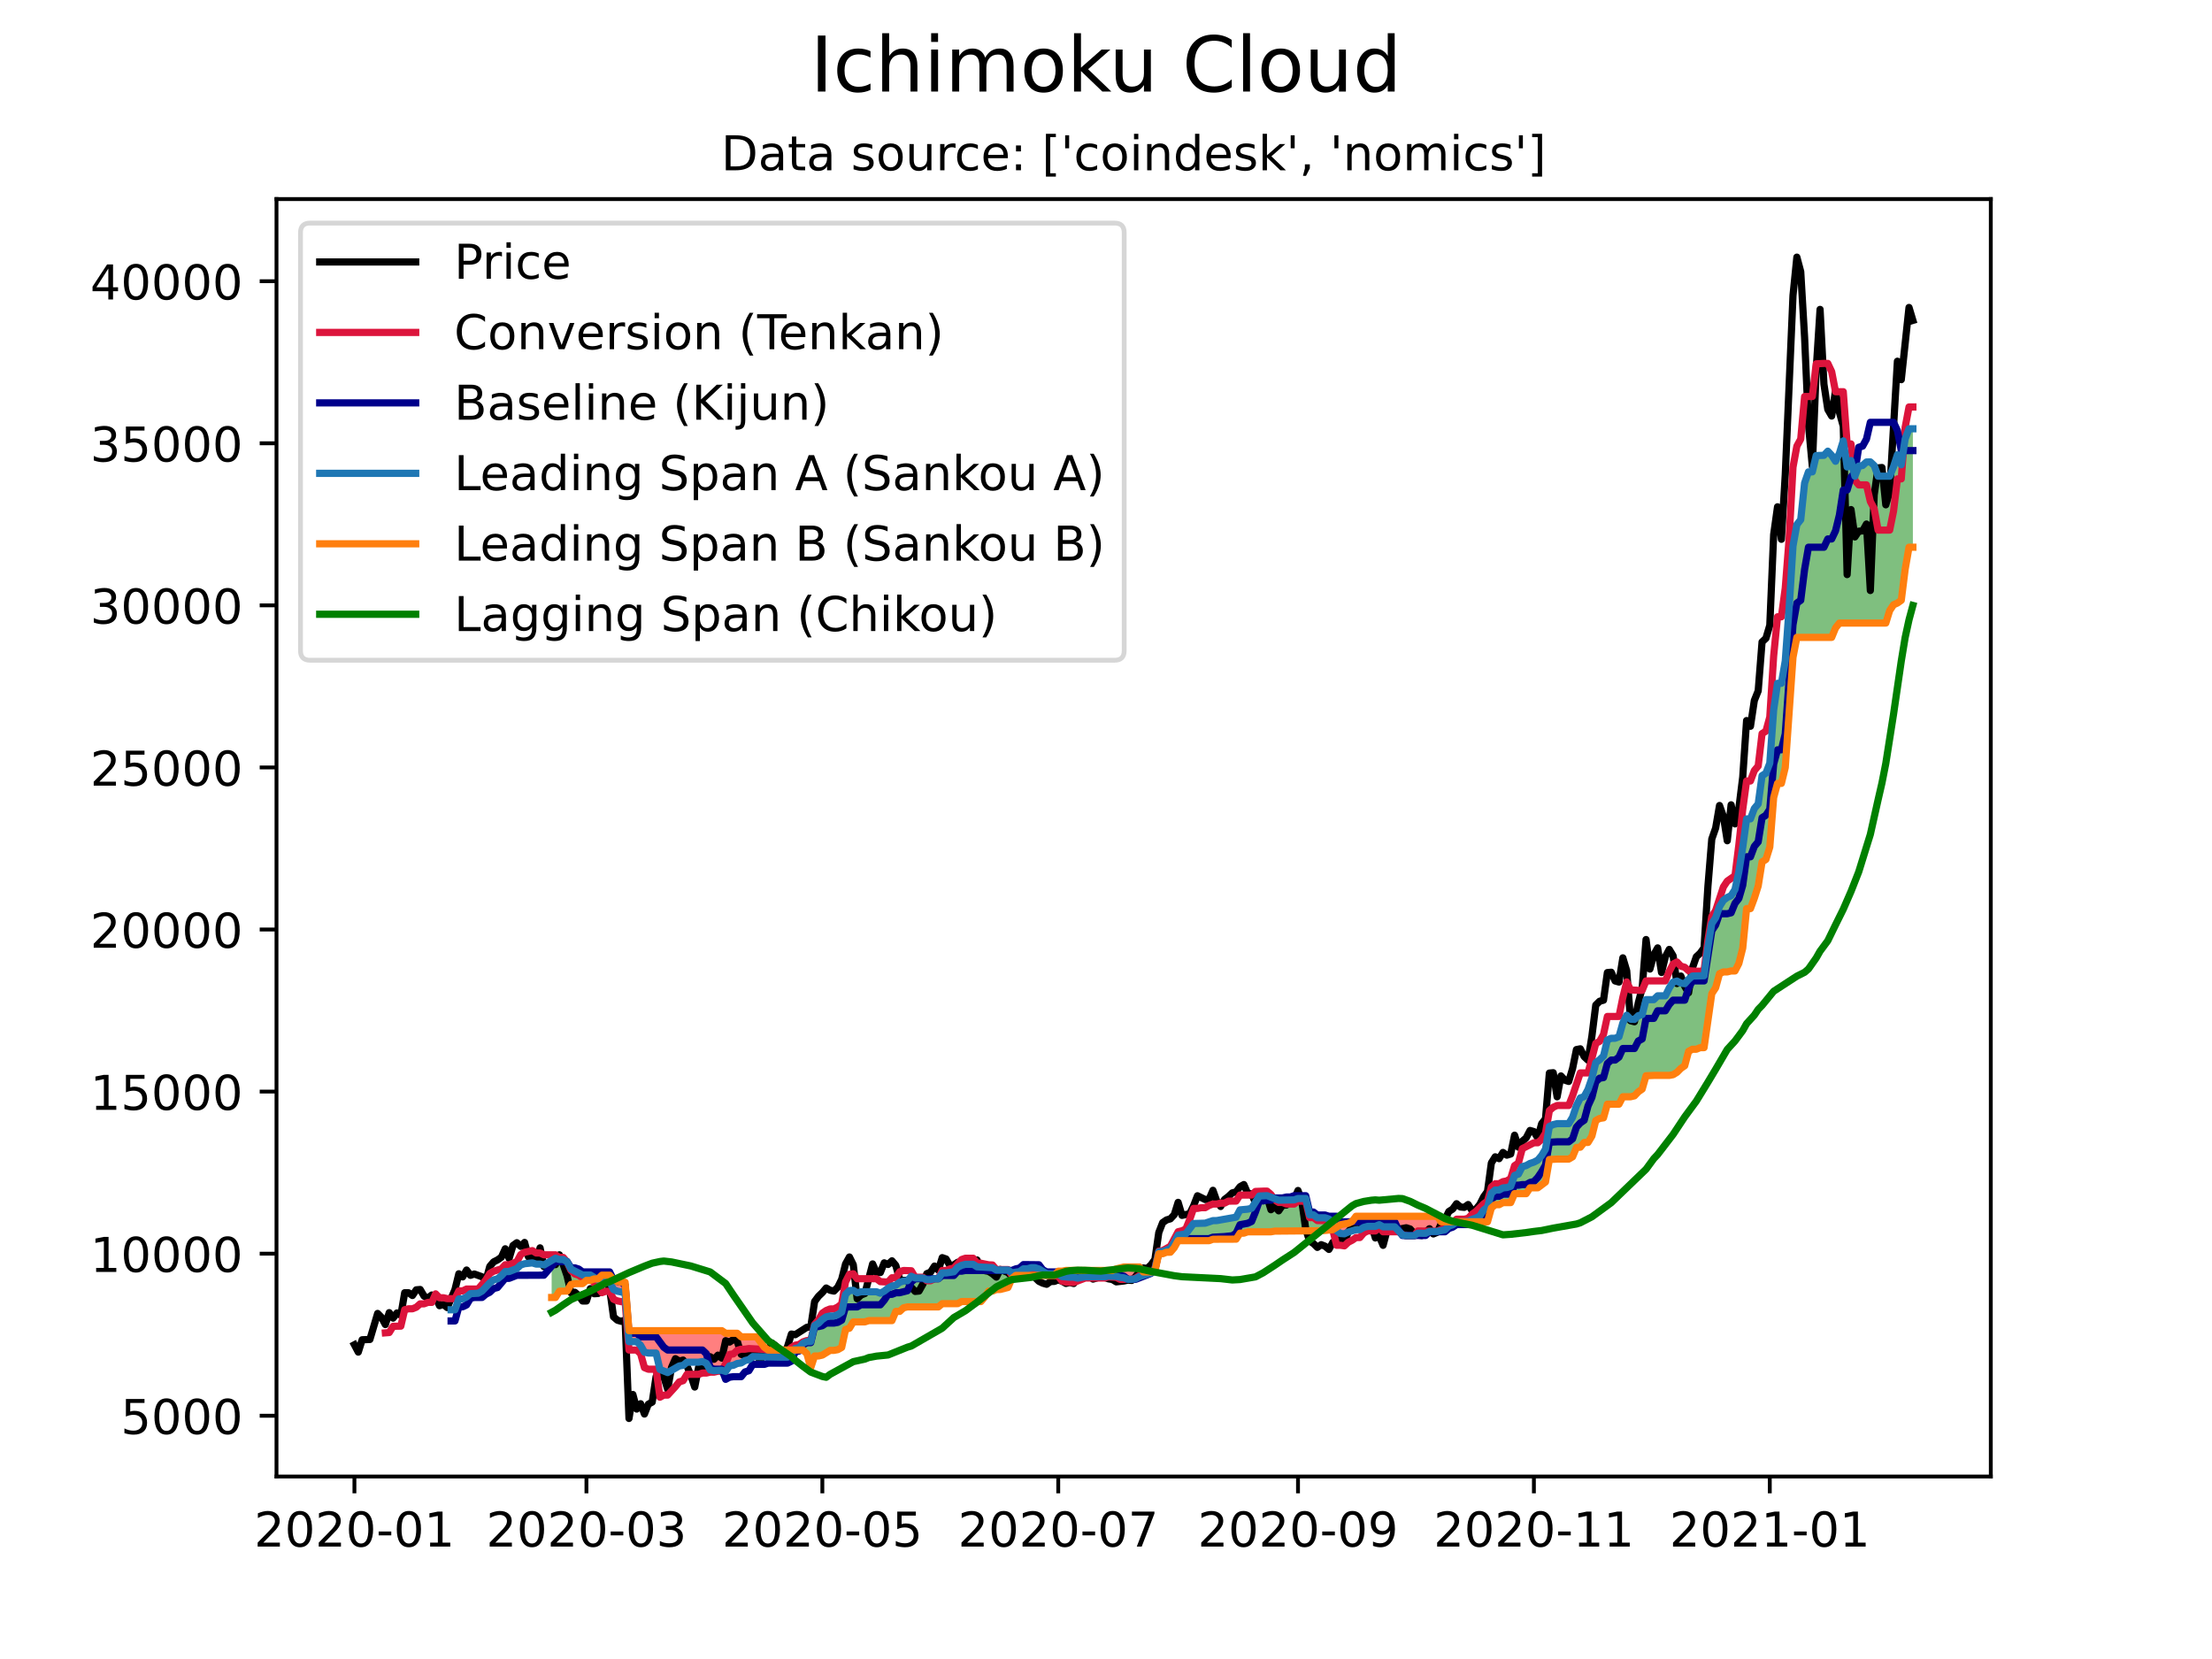 <?xml version="1.0" encoding="utf-8" standalone="no"?>
<!DOCTYPE svg PUBLIC "-//W3C//DTD SVG 1.1//EN"
  "http://www.w3.org/Graphics/SVG/1.1/DTD/svg11.dtd">
<!-- Created with matplotlib (https://matplotlib.org/) -->
<svg height="345.6pt" version="1.1" viewBox="0 0 460.8 345.6" width="460.8pt" xmlns="http://www.w3.org/2000/svg" xmlns:xlink="http://www.w3.org/1999/xlink">
 <defs>
  <style type="text/css">*{stroke-linecap:butt;stroke-linejoin:round;}</style>
 </defs>
 <g id="figure_1">
  <g id="patch_1">
   <path d="M 0 345.6 
L 460.8 345.6 
L 460.8 0 
L 0 0 
z
" style="fill:#ffffff;"/>
  </g>
  <g id="axes_1">
   <g id="patch_2">
    <path d="M 57.6 307.584 
L 414.72 307.584 
L 414.72 41.472 
L 57.6 41.472 
z
" style="fill:#ffffff;"/>
   </g>
   <g id="PolyCollection_1">
    <path clip-path="url(#p3897dc2892)" d="M 114.918 262.569 
L 114.918 262.569 
L 115.724 262.107 
L 116.529 262.381 
L 117.335 262.381 
L 118.14 262.853 
L 118.946 264.388 
L 119.752 264.755 
L 120.557 265.007 
L 121.363 265.605 
L 122.168 265.605 
L 122.974 265.605 
L 123.78 266.108 
L 124.215 266.425 
L 123.78 266.425 
L 122.974 266.725 
L 122.168 266.725 
L 121.363 267.399 
L 120.557 267.399 
L 119.752 267.399 
L 118.946 267.585 
L 118.14 268.954 
L 117.335 268.956 
L 116.529 268.987 
L 115.724 270.287 
L 114.918 270.287 
z
" style="fill:#008000;fill-opacity:0.5;"/>
    <path clip-path="url(#p3897dc2892)" d="M 165.457 281.236 
L 165.67 280.911 
L 166.476 280.753 
L 167.282 279.842 
L 168.087 279.48 
L 168.893 279.48 
L 169.698 276.134 
L 170.504 275.66 
L 171.31 274.859 
L 172.115 274.313 
L 172.921 274.151 
L 173.726 274.144 
L 174.532 273.874 
L 175.338 273.329 
L 176.143 269.642 
L 176.949 268.853 
L 177.754 268.801 
L 178.56 269.318 
L 179.366 269.099 
L 180.171 269.099 
L 180.977 269.099 
L 181.782 269.099 
L 182.588 269.099 
L 183.394 269.402 
L 184.199 268.968 
L 185.005 268.352 
L 185.81 267.906 
L 186.616 267.744 
L 187.422 267.114 
L 188.227 266.86 
L 189.033 266.802 
L 189.838 265.875 
L 190.644 266.228 
L 191.45 266.228 
L 192.255 266.228 
L 193.061 266.587 
L 193.866 266.587 
L 194.672 266.372 
L 195.477 266.372 
L 196.283 265.18 
L 197.089 265.18 
L 197.894 265.02 
L 198.7 264.933 
L 199.505 264.005 
L 200.311 263.599 
L 201.117 263.384 
L 201.922 263.384 
L 202.728 263.384 
L 203.533 263.904 
L 204.339 263.904 
L 205.145 263.995 
L 205.95 264.068 
L 206.756 264.086 
L 207.561 264.567 
L 208.367 264.567 
L 209.173 264.567 
L 209.978 264.567 
L 210.784 265.149 
L 211.589 264.989 
L 212.395 264.901 
L 213.201 264.318 
L 214.006 264.318 
L 214.812 264.084 
L 215.617 264.087 
L 216.423 264.351 
L 217.229 264.871 
L 218.034 265.331 
L 218.84 265.331 
L 219.645 265.331 
L 219.952 265.365 
L 219.645 265.705 
L 218.84 265.705 
L 218.034 265.705 
L 217.229 265.705 
L 216.423 265.705 
L 215.617 265.705 
L 214.812 265.705 
L 214.006 265.705 
L 213.201 265.705 
L 212.395 265.705 
L 211.589 265.705 
L 210.784 266.353 
L 209.978 268.208 
L 209.173 268.376 
L 208.367 268.618 
L 207.561 268.632 
L 206.756 268.955 
L 205.95 268.955 
L 205.145 270.188 
L 204.339 271.136 
L 203.533 271.136 
L 202.728 271.136 
L 201.922 271.136 
L 201.117 271.136 
L 200.311 271.136 
L 199.505 271.574 
L 198.7 271.574 
L 197.894 271.574 
L 197.089 271.574 
L 196.283 271.574 
L 195.477 272.253 
L 194.672 272.253 
L 193.866 272.253 
L 193.061 272.253 
L 192.255 272.253 
L 191.45 272.253 
L 190.644 272.253 
L 189.838 272.253 
L 189.033 272.253 
L 188.227 272.439 
L 187.422 273.189 
L 186.616 273.189 
L 185.81 275.106 
L 185.005 275.106 
L 184.199 275.106 
L 183.394 275.106 
L 182.588 275.106 
L 181.782 275.106 
L 180.977 275.106 
L 180.171 275.371 
L 179.366 275.371 
L 178.56 275.371 
L 177.754 275.371 
L 176.949 276.694 
L 176.143 276.946 
L 175.338 280.696 
L 174.532 281.157 
L 173.726 281.306 
L 172.921 281.306 
L 172.115 281.744 
L 171.31 282.29 
L 170.504 282.475 
L 169.698 282.475 
L 168.893 284.907 
L 168.087 282.001 
L 167.282 281.236 
L 166.476 281.236 
L 165.67 281.236 
z
" style="fill:#008000;fill-opacity:0.5;"/>
    <path clip-path="url(#p3897dc2892)" d="M 240.072 264.906 
L 240.591 264.399 
L 241.396 260.762 
L 242.202 260.712 
L 243.008 260.354 
L 243.813 260.1 
L 244.619 258.822 
L 245.424 257.308 
L 246.23 257.211 
L 247.036 257.025 
L 247.841 256.032 
L 248.647 254.88 
L 249.452 254.88 
L 250.258 254.808 
L 251.063 254.808 
L 251.869 254.573 
L 252.675 254.278 
L 253.48 254.268 
L 254.286 254.144 
L 255.091 254.118 
L 255.897 253.861 
L 256.703 253.826 
L 257.508 253.552 
L 258.314 252.042 
L 259.119 251.987 
L 259.925 251.89 
L 260.731 251.704 
L 261.536 250.334 
L 262.342 249.152 
L 263.147 249.152 
L 263.953 249.079 
L 264.759 249.424 
L 265.564 249.762 
L 266.37 250.022 
L 267.175 250.022 
L 267.981 250.095 
L 268.787 250.095 
L 269.592 249.956 
L 270.398 249.662 
L 271.203 249.662 
L 272.009 249.662 
L 272.815 253.071 
L 273.62 253.071 
L 274.426 253.686 
L 275.231 253.686 
L 276.037 253.686 
L 276.843 253.949 
L 277.648 254.805 
L 278.169 255.833 
L 277.648 256.162 
L 276.843 256.234 
L 276.037 256.332 
L 275.231 256.386 
L 274.426 256.447 
L 273.62 256.467 
L 272.815 256.467 
L 272.009 256.467 
L 271.203 256.467 
L 270.398 256.467 
L 269.592 256.467 
L 268.787 256.467 
L 267.981 256.467 
L 267.175 256.467 
L 266.37 256.467 
L 265.564 256.467 
L 264.759 256.605 
L 263.953 256.605 
L 263.147 256.605 
L 262.342 256.605 
L 261.536 256.605 
L 260.731 256.605 
L 259.925 256.605 
L 259.119 256.888 
L 258.314 256.888 
L 257.508 258.137 
L 256.703 258.157 
L 255.897 258.157 
L 255.091 258.157 
L 254.286 258.157 
L 253.48 258.157 
L 252.675 258.157 
L 251.869 258.452 
L 251.063 258.452 
L 250.258 258.452 
L 249.452 258.452 
L 248.647 258.452 
L 247.841 258.452 
L 247.036 258.452 
L 246.23 258.452 
L 245.424 258.452 
L 244.619 259.91 
L 243.813 260.859 
L 243.008 260.859 
L 242.202 261.181 
L 241.396 261.181 
L 240.591 264.792 
z
" style="fill:#008000;fill-opacity:0.5;"/>
    <path clip-path="url(#p3897dc2892)" d="M 305.164 254.525 
L 305.844 254.445 
L 306.65 254.02 
L 307.455 253.739 
L 308.261 253.333 
L 309.066 252.091 
L 309.872 251.517 
L 310.677 248.575 
L 311.483 247.897 
L 312.289 247.897 
L 313.094 247.458 
L 313.9 247.383 
L 314.705 247.135 
L 315.511 244.864 
L 316.317 244.587 
L 317.122 243.028 
L 317.928 242.811 
L 318.733 242.359 
L 319.539 242.098 
L 320.345 241.673 
L 321.15 240.726 
L 321.956 239.375 
L 322.761 234.657 
L 323.567 234.259 
L 324.373 234.078 
L 325.178 234.077 
L 325.984 234.077 
L 326.789 234.077 
L 327.595 232.747 
L 328.401 230.337 
L 329.206 228.715 
L 330.012 228.437 
L 330.817 226.937 
L 331.623 224.592 
L 332.429 221.362 
L 333.234 220.764 
L 334.04 219.979 
L 334.845 216.64 
L 335.651 216.288 
L 336.457 216.288 
L 337.262 215.978 
L 338.068 213.101 
L 338.873 211.487 
L 339.679 212.32 
L 340.484 212.365 
L 341.29 211.582 
L 342.096 211.366 
L 342.901 208.243 
L 343.707 208.243 
L 344.512 208.243 
L 345.318 207.451 
L 346.124 207.451 
L 346.929 207.451 
L 347.735 205.805 
L 348.54 204.589 
L 349.346 204.376 
L 350.152 204.81 
L 350.957 204.922 
L 351.763 204.017 
L 352.568 203.333 
L 353.374 203.333 
L 354.18 203.333 
L 354.985 203.269 
L 355.791 197.314 
L 356.596 192.396 
L 357.402 191.178 
L 358.208 188.857 
L 359.013 187.555 
L 359.819 186.951 
L 360.624 186.573 
L 361.43 185.304 
L 362.236 181.579 
L 363.041 176.516 
L 363.847 170.59 
L 364.652 170.59 
L 365.458 168.422 
L 366.263 167.471 
L 367.069 161.585 
L 367.875 161.072 
L 368.68 158.975 
L 369.486 147.892 
L 370.291 142.344 
L 371.097 142.344 
L 371.903 137.684 
L 372.708 126.634 
L 373.514 113.731 
L 374.319 109.281 
L 375.125 108.26 
L 375.931 100.61 
L 376.736 98.3 
L 377.542 98.3 
L 378.347 94.895 
L 379.153 94.853 
L 379.959 94.853 
L 380.764 93.99 
L 381.57 94.851 
L 382.375 96.092 
L 383.181 94.441 
L 383.987 91.84 
L 384.792 97.278 
L 385.598 95.939 
L 386.403 99.202 
L 387.209 97.094 
L 388.015 96.975 
L 388.82 96.24 
L 389.626 96.225 
L 390.431 96.975 
L 391.237 99.203 
L 392.043 99.203 
L 392.848 99.203 
L 393.654 99.203 
L 394.459 97.226 
L 395.265 94.73 
L 396.07 96.816 
L 396.876 91.452 
L 397.682 89.326 
L 398.487 89.326 
L 398.487 89.326 
L 398.487 113.999 
L 397.682 113.999 
L 396.876 118.619 
L 396.07 125.052 
L 395.265 125.625 
L 394.459 125.983 
L 393.654 127.191 
L 392.848 129.795 
L 392.043 129.795 
L 391.237 129.795 
L 390.431 129.795 
L 389.626 129.795 
L 388.82 129.795 
L 388.015 129.795 
L 387.209 129.795 
L 386.403 129.795 
L 385.598 129.795 
L 384.792 129.795 
L 383.987 129.795 
L 383.181 129.795 
L 382.375 130.814 
L 381.57 132.778 
L 380.764 132.778 
L 379.959 132.778 
L 379.153 132.778 
L 378.347 132.778 
L 377.542 132.778 
L 376.736 132.778 
L 375.931 132.778 
L 375.125 132.778 
L 374.319 132.778 
L 373.514 136.93 
L 372.708 148.114 
L 371.903 159.875 
L 371.097 163.196 
L 370.291 163.196 
L 369.486 166.143 
L 368.68 176.458 
L 367.875 179.037 
L 367.069 179.551 
L 366.263 184.574 
L 365.458 187.11 
L 364.652 189.278 
L 363.847 189.278 
L 363.041 197.517 
L 362.236 200.702 
L 361.43 202.267 
L 360.624 202.267 
L 359.819 202.466 
L 359.013 202.467 
L 358.208 202.829 
L 357.402 205.769 
L 356.596 206.988 
L 355.791 212.61 
L 354.985 218.241 
L 354.18 218.241 
L 353.374 218.575 
L 352.568 218.575 
L 351.763 219.009 
L 350.957 222.009 
L 350.152 222.564 
L 349.346 223.38 
L 348.54 223.876 
L 347.735 224.026 
L 346.929 224.026 
L 346.124 224.026 
L 345.318 224.026 
L 344.512 224.026 
L 343.707 224.026 
L 342.901 224.097 
L 342.096 226.877 
L 341.29 227.437 
L 340.484 228.287 
L 339.679 228.477 
L 338.873 228.477 
L 338.068 228.477 
L 337.262 230.02 
L 336.457 230.02 
L 335.651 230.02 
L 334.845 230.02 
L 334.04 232.869 
L 333.234 232.99 
L 332.429 233.421 
L 331.623 236.651 
L 330.817 237.987 
L 330.012 237.987 
L 329.206 238.983 
L 328.401 239.041 
L 327.595 240.986 
L 326.789 241.459 
L 325.984 241.459 
L 325.178 241.459 
L 324.373 241.459 
L 323.567 241.459 
L 322.761 241.547 
L 321.956 246.23 
L 321.15 246.823 
L 320.345 247.44 
L 319.539 247.44 
L 318.733 247.44 
L 317.928 248.66 
L 317.122 248.66 
L 316.317 248.66 
L 315.511 248.66 
L 314.705 250.523 
L 313.9 250.523 
L 313.094 250.523 
L 312.289 250.962 
L 311.483 250.962 
L 310.677 251.64 
L 309.872 254.525 
L 309.066 254.525 
L 308.261 254.525 
L 307.455 254.525 
L 306.65 254.525 
L 305.844 254.525 
z
" style="fill:#008000;fill-opacity:0.5;"/>
   </g>
   <g id="PolyCollection_2">
    <path clip-path="url(#p3897dc2892)" d="M 124.215 266.425 
L 124.585 266.694 
L 125.391 267.125 
L 126.196 266.981 
L 127.002 266.981 
L 127.808 268.629 
L 128.613 268.986 
L 129.419 269.139 
L 130.224 269.414 
L 131.03 279.493 
L 131.836 279.493 
L 132.641 279.493 
L 133.447 280.243 
L 134.252 281.696 
L 135.058 281.86 
L 135.863 281.86 
L 136.669 281.86 
L 137.475 285.277 
L 138.28 285.644 
L 139.086 285.931 
L 139.891 285.501 
L 140.697 285.048 
L 141.503 284.553 
L 142.308 284.427 
L 143.114 283.765 
L 143.919 283.765 
L 144.725 283.765 
L 145.531 283.765 
L 146.336 283.633 
L 147.142 284.016 
L 147.947 285.376 
L 148.753 285.54 
L 149.559 285.443 
L 150.364 285.443 
L 151.17 285.706 
L 151.975 284.528 
L 152.781 284.414 
L 153.587 284.039 
L 154.392 283.924 
L 155.198 283.429 
L 156.003 283.238 
L 156.809 282.603 
L 157.615 282.603 
L 158.42 282.663 
L 159.226 282.663 
L 160.031 282.667 
L 160.837 282.716 
L 161.643 282.716 
L 162.448 282.716 
L 163.254 282.716 
L 164.059 282.716 
L 164.865 282.135 
L 165.457 281.236 
L 164.865 281.236 
L 164.059 281.236 
L 163.254 281.236 
L 162.448 281.236 
L 161.643 281.236 
L 160.837 281.236 
L 160.031 281.236 
L 159.226 280.662 
L 158.42 279.49 
L 157.615 278.484 
L 156.809 278.484 
L 156.003 278.484 
L 155.198 278.484 
L 154.392 278.484 
L 153.587 277.75 
L 152.781 277.75 
L 151.975 277.75 
L 151.17 277.75 
L 150.364 277.2 
L 149.559 277.2 
L 148.753 277.2 
L 147.947 277.2 
L 147.142 277.2 
L 146.336 277.2 
L 145.531 277.2 
L 144.725 277.2 
L 143.919 277.2 
L 143.114 277.2 
L 142.308 277.2 
L 141.503 277.2 
L 140.697 277.2 
L 139.891 277.2 
L 139.086 277.2 
L 138.28 277.2 
L 137.475 277.2 
L 136.669 277.2 
L 135.863 277.2 
L 135.058 277.2 
L 134.252 277.2 
L 133.447 277.2 
L 132.641 277.2 
L 131.836 277.2 
L 131.03 277.2 
L 130.224 267.121 
L 129.419 267.121 
L 128.613 266.968 
L 127.808 266.611 
L 127.002 265.643 
L 126.196 265.643 
L 125.391 265.643 
L 124.585 266.425 
z
" style="fill:#ff0000;fill-opacity:0.5;"/>
    <path clip-path="url(#p3897dc2892)" d="M 219.952 265.365 
L 220.451 265.421 
L 221.257 265.935 
L 222.062 266.031 
L 222.868 266.065 
L 223.673 266.065 
L 224.479 266.255 
L 225.284 266.113 
L 226.09 265.962 
L 226.896 265.962 
L 227.701 265.962 
L 228.507 265.962 
L 229.312 265.962 
L 230.118 265.962 
L 230.924 265.844 
L 231.729 265.844 
L 232.535 265.892 
L 233.34 266.1 
L 234.146 266.19 
L 234.952 266.512 
L 235.757 266.512 
L 236.563 266.38 
L 237.368 265.934 
L 238.174 265.682 
L 238.98 265.54 
L 239.785 265.186 
L 240.072 264.906 
L 239.785 264.97 
L 238.98 264.97 
L 238.174 264.97 
L 237.368 263.929 
L 236.563 263.929 
L 235.757 263.929 
L 234.952 263.929 
L 234.146 263.929 
L 233.34 264.16 
L 232.535 264.336 
L 231.729 264.656 
L 230.924 264.656 
L 230.118 264.656 
L 229.312 264.656 
L 228.507 264.656 
L 227.701 264.656 
L 226.896 264.656 
L 226.09 264.656 
L 225.284 264.656 
L 224.479 264.656 
L 223.673 264.656 
L 222.868 264.656 
L 222.062 264.656 
L 221.257 264.812 
L 220.451 264.812 
z
" style="fill:#ff0000;fill-opacity:0.5;"/>
    <path clip-path="url(#p3897dc2892)" d="M 278.169 255.833 
L 278.454 256.394 
L 279.259 256.966 
L 280.065 257.029 
L 280.87 256.651 
L 281.676 256.446 
L 282.482 256.162 
L 283.287 256.162 
L 284.093 255.689 
L 284.898 255.474 
L 285.704 255.474 
L 286.51 255.474 
L 287.315 255.115 
L 288.121 255.564 
L 288.926 255.564 
L 289.732 255.564 
L 290.538 255.564 
L 291.343 256.42 
L 292.149 257.258 
L 292.954 257.42 
L 293.76 257.42 
L 294.566 257.42 
L 295.371 256.901 
L 296.177 256.922 
L 296.982 256.922 
L 297.788 256.538 
L 298.594 256.538 
L 299.399 256.538 
L 300.205 256.376 
L 301.01 256.185 
L 301.816 255.412 
L 302.622 255.141 
L 303.427 254.539 
L 304.233 254.539 
L 305.038 254.539 
L 305.164 254.525 
L 305.038 254.525 
L 304.233 254.525 
L 303.427 254.525 
L 302.622 254.525 
L 301.816 254.525 
L 301.01 254.525 
L 300.205 254.517 
L 299.399 253.373 
L 298.594 253.373 
L 297.788 253.373 
L 296.982 253.373 
L 296.177 253.373 
L 295.371 253.373 
L 294.566 253.373 
L 293.76 253.373 
L 292.954 253.373 
L 292.149 253.373 
L 291.343 253.373 
L 290.538 253.373 
L 289.732 253.373 
L 288.926 253.373 
L 288.121 253.373 
L 287.315 253.373 
L 286.51 253.373 
L 285.704 253.373 
L 284.898 253.373 
L 284.093 253.373 
L 283.287 253.373 
L 282.482 253.373 
L 281.676 254.455 
L 280.87 254.828 
L 280.065 255.021 
L 279.259 255.132 
L 278.454 255.653 
z
" style="fill:#ff0000;fill-opacity:0.5;"/>
   </g>
   <g id="matplotlib.axis_1">
    <g id="xtick_1">
     <g id="line2d_1">
      <defs>
       <path d="M 0 0 
L 0 3.5 
" id="m3cf240abf8" style="stroke:#000000;stroke-width:0.8;"/>
      </defs>
      <g>
       <use style="stroke:#000000;stroke-width:0.8;" x="73.833" xlink:href="#m3cf240abf8" y="307.584"/>
      </g>
     </g>
     <g id="text_1">
      <!-- 2020-01 -->
      <g transform="translate(52.941 322.182)scale(0.1 -0.1)">
       <defs>
        <path d="M 19.188 8.297 
L 53.609 8.297 
L 53.609 0 
L 7.328 0 
L 7.328 8.297 
Q 12.938 14.109 22.625 23.891 
Q 32.328 33.688 34.812 36.531 
Q 39.547 41.844 41.422 45.531 
Q 43.312 49.219 43.312 52.781 
Q 43.312 58.594 39.234 62.25 
Q 35.156 65.922 28.609 65.922 
Q 23.969 65.922 18.812 64.312 
Q 13.672 62.703 7.812 59.422 
L 7.812 69.391 
Q 13.766 71.781 18.938 73 
Q 24.125 74.219 28.422 74.219 
Q 39.75 74.219 46.484 68.547 
Q 53.219 62.891 53.219 53.422 
Q 53.219 48.922 51.531 44.891 
Q 49.859 40.875 45.406 35.406 
Q 44.188 33.984 37.641 27.219 
Q 31.109 20.453 19.188 8.297 
z
" id="DejaVuSans-50"/>
        <path d="M 31.781 66.406 
Q 24.172 66.406 20.328 58.906 
Q 16.5 51.422 16.5 36.375 
Q 16.5 21.391 20.328 13.891 
Q 24.172 6.391 31.781 6.391 
Q 39.453 6.391 43.281 13.891 
Q 47.125 21.391 47.125 36.375 
Q 47.125 51.422 43.281 58.906 
Q 39.453 66.406 31.781 66.406 
z
M 31.781 74.219 
Q 44.047 74.219 50.516 64.516 
Q 56.984 54.828 56.984 36.375 
Q 56.984 17.969 50.516 8.266 
Q 44.047 -1.422 31.781 -1.422 
Q 19.531 -1.422 13.062 8.266 
Q 6.594 17.969 6.594 36.375 
Q 6.594 54.828 13.062 64.516 
Q 19.531 74.219 31.781 74.219 
z
" id="DejaVuSans-48"/>
        <path d="M 4.891 31.391 
L 31.203 31.391 
L 31.203 23.391 
L 4.891 23.391 
z
" id="DejaVuSans-45"/>
        <path d="M 12.406 8.297 
L 28.516 8.297 
L 28.516 63.922 
L 10.984 60.406 
L 10.984 69.391 
L 28.422 72.906 
L 38.281 72.906 
L 38.281 8.297 
L 54.391 8.297 
L 54.391 0 
L 12.406 0 
z
" id="DejaVuSans-49"/>
       </defs>
       <use xlink:href="#DejaVuSans-50"/>
       <use x="63.623" xlink:href="#DejaVuSans-48"/>
       <use x="127.246" xlink:href="#DejaVuSans-50"/>
       <use x="190.869" xlink:href="#DejaVuSans-48"/>
       <use x="254.492" xlink:href="#DejaVuSans-45"/>
       <use x="290.576" xlink:href="#DejaVuSans-48"/>
       <use x="354.199" xlink:href="#DejaVuSans-49"/>
      </g>
     </g>
    </g>
    <g id="xtick_2">
     <g id="line2d_2">
      <g>
       <use style="stroke:#000000;stroke-width:0.8;" x="122.168" xlink:href="#m3cf240abf8" y="307.584"/>
      </g>
     </g>
     <g id="text_2">
      <!-- 2020-03 -->
      <g transform="translate(101.277 322.182)scale(0.1 -0.1)">
       <defs>
        <path d="M 40.578 39.312 
Q 47.656 37.797 51.625 33 
Q 55.609 28.219 55.609 21.188 
Q 55.609 10.406 48.188 4.484 
Q 40.766 -1.422 27.094 -1.422 
Q 22.516 -1.422 17.656 -0.516 
Q 12.797 0.391 7.625 2.203 
L 7.625 11.719 
Q 11.719 9.328 16.594 8.109 
Q 21.484 6.891 26.812 6.891 
Q 36.078 6.891 40.938 10.547 
Q 45.797 14.203 45.797 21.188 
Q 45.797 27.641 41.281 31.266 
Q 36.766 34.906 28.719 34.906 
L 20.219 34.906 
L 20.219 43.016 
L 29.109 43.016 
Q 36.375 43.016 40.234 45.922 
Q 44.094 48.828 44.094 54.297 
Q 44.094 59.906 40.109 62.906 
Q 36.141 65.922 28.719 65.922 
Q 24.656 65.922 20.016 65.031 
Q 15.375 64.156 9.812 62.312 
L 9.812 71.094 
Q 15.438 72.656 20.344 73.438 
Q 25.25 74.219 29.594 74.219 
Q 40.828 74.219 47.359 69.109 
Q 53.906 64.016 53.906 55.328 
Q 53.906 49.266 50.438 45.094 
Q 46.969 40.922 40.578 39.312 
z
" id="DejaVuSans-51"/>
       </defs>
       <use xlink:href="#DejaVuSans-50"/>
       <use x="63.623" xlink:href="#DejaVuSans-48"/>
       <use x="127.246" xlink:href="#DejaVuSans-50"/>
       <use x="190.869" xlink:href="#DejaVuSans-48"/>
       <use x="254.492" xlink:href="#DejaVuSans-45"/>
       <use x="290.576" xlink:href="#DejaVuSans-48"/>
       <use x="354.199" xlink:href="#DejaVuSans-51"/>
      </g>
     </g>
    </g>
    <g id="xtick_3">
     <g id="line2d_3">
      <g>
       <use style="stroke:#000000;stroke-width:0.8;" x="171.31" xlink:href="#m3cf240abf8" y="307.584"/>
      </g>
     </g>
     <g id="text_3">
      <!-- 2020-05 -->
      <g transform="translate(150.418 322.182)scale(0.1 -0.1)">
       <defs>
        <path d="M 10.797 72.906 
L 49.516 72.906 
L 49.516 64.594 
L 19.828 64.594 
L 19.828 46.734 
Q 21.969 47.469 24.109 47.828 
Q 26.266 48.188 28.422 48.188 
Q 40.625 48.188 47.75 41.5 
Q 54.891 34.812 54.891 23.391 
Q 54.891 11.625 47.562 5.094 
Q 40.234 -1.422 26.906 -1.422 
Q 22.312 -1.422 17.547 -0.641 
Q 12.797 0.141 7.719 1.703 
L 7.719 11.625 
Q 12.109 9.234 16.797 8.062 
Q 21.484 6.891 26.703 6.891 
Q 35.156 6.891 40.078 11.328 
Q 45.016 15.766 45.016 23.391 
Q 45.016 31 40.078 35.438 
Q 35.156 39.891 26.703 39.891 
Q 22.75 39.891 18.812 39.016 
Q 14.891 38.141 10.797 36.281 
z
" id="DejaVuSans-53"/>
       </defs>
       <use xlink:href="#DejaVuSans-50"/>
       <use x="63.623" xlink:href="#DejaVuSans-48"/>
       <use x="127.246" xlink:href="#DejaVuSans-50"/>
       <use x="190.869" xlink:href="#DejaVuSans-48"/>
       <use x="254.492" xlink:href="#DejaVuSans-45"/>
       <use x="290.576" xlink:href="#DejaVuSans-48"/>
       <use x="354.199" xlink:href="#DejaVuSans-53"/>
      </g>
     </g>
    </g>
    <g id="xtick_4">
     <g id="line2d_4">
      <g>
       <use style="stroke:#000000;stroke-width:0.8;" x="220.451" xlink:href="#m3cf240abf8" y="307.584"/>
      </g>
     </g>
     <g id="text_4">
      <!-- 2020-07 -->
      <g transform="translate(199.56 322.182)scale(0.1 -0.1)">
       <defs>
        <path d="M 8.203 72.906 
L 55.078 72.906 
L 55.078 68.703 
L 28.609 0 
L 18.312 0 
L 43.219 64.594 
L 8.203 64.594 
z
" id="DejaVuSans-55"/>
       </defs>
       <use xlink:href="#DejaVuSans-50"/>
       <use x="63.623" xlink:href="#DejaVuSans-48"/>
       <use x="127.246" xlink:href="#DejaVuSans-50"/>
       <use x="190.869" xlink:href="#DejaVuSans-48"/>
       <use x="254.492" xlink:href="#DejaVuSans-45"/>
       <use x="290.576" xlink:href="#DejaVuSans-48"/>
       <use x="354.199" xlink:href="#DejaVuSans-55"/>
      </g>
     </g>
    </g>
    <g id="xtick_5">
     <g id="line2d_5">
      <g>
       <use style="stroke:#000000;stroke-width:0.8;" x="270.398" xlink:href="#m3cf240abf8" y="307.584"/>
      </g>
     </g>
     <g id="text_5">
      <!-- 2020-09 -->
      <g transform="translate(249.506 322.182)scale(0.1 -0.1)">
       <defs>
        <path d="M 10.984 1.516 
L 10.984 10.5 
Q 14.703 8.734 18.5 7.812 
Q 22.312 6.891 25.984 6.891 
Q 35.75 6.891 40.891 13.453 
Q 46.047 20.016 46.781 33.406 
Q 43.953 29.203 39.594 26.953 
Q 35.25 24.703 29.984 24.703 
Q 19.047 24.703 12.672 31.312 
Q 6.297 37.938 6.297 49.422 
Q 6.297 60.641 12.938 67.422 
Q 19.578 74.219 30.609 74.219 
Q 43.266 74.219 49.922 64.516 
Q 56.594 54.828 56.594 36.375 
Q 56.594 19.141 48.406 8.859 
Q 40.234 -1.422 26.422 -1.422 
Q 22.703 -1.422 18.891 -0.688 
Q 15.094 0.047 10.984 1.516 
z
M 30.609 32.422 
Q 37.25 32.422 41.125 36.953 
Q 45.016 41.5 45.016 49.422 
Q 45.016 57.281 41.125 61.844 
Q 37.25 66.406 30.609 66.406 
Q 23.969 66.406 20.094 61.844 
Q 16.219 57.281 16.219 49.422 
Q 16.219 41.5 20.094 36.953 
Q 23.969 32.422 30.609 32.422 
z
" id="DejaVuSans-57"/>
       </defs>
       <use xlink:href="#DejaVuSans-50"/>
       <use x="63.623" xlink:href="#DejaVuSans-48"/>
       <use x="127.246" xlink:href="#DejaVuSans-50"/>
       <use x="190.869" xlink:href="#DejaVuSans-48"/>
       <use x="254.492" xlink:href="#DejaVuSans-45"/>
       <use x="290.576" xlink:href="#DejaVuSans-48"/>
       <use x="354.199" xlink:href="#DejaVuSans-57"/>
      </g>
     </g>
    </g>
    <g id="xtick_6">
     <g id="line2d_6">
      <g>
       <use style="stroke:#000000;stroke-width:0.8;" x="319.539" xlink:href="#m3cf240abf8" y="307.584"/>
      </g>
     </g>
     <g id="text_6">
      <!-- 2020-11 -->
      <g transform="translate(298.648 322.182)scale(0.1 -0.1)">
       <use xlink:href="#DejaVuSans-50"/>
       <use x="63.623" xlink:href="#DejaVuSans-48"/>
       <use x="127.246" xlink:href="#DejaVuSans-50"/>
       <use x="190.869" xlink:href="#DejaVuSans-48"/>
       <use x="254.492" xlink:href="#DejaVuSans-45"/>
       <use x="290.576" xlink:href="#DejaVuSans-49"/>
       <use x="354.199" xlink:href="#DejaVuSans-49"/>
      </g>
     </g>
    </g>
    <g id="xtick_7">
     <g id="line2d_7">
      <g>
       <use style="stroke:#000000;stroke-width:0.8;" x="368.68" xlink:href="#m3cf240abf8" y="307.584"/>
      </g>
     </g>
     <g id="text_7">
      <!-- 2021-01 -->
      <g transform="translate(347.789 322.182)scale(0.1 -0.1)">
       <use xlink:href="#DejaVuSans-50"/>
       <use x="63.623" xlink:href="#DejaVuSans-48"/>
       <use x="127.246" xlink:href="#DejaVuSans-50"/>
       <use x="190.869" xlink:href="#DejaVuSans-49"/>
       <use x="254.492" xlink:href="#DejaVuSans-45"/>
       <use x="290.576" xlink:href="#DejaVuSans-48"/>
       <use x="354.199" xlink:href="#DejaVuSans-49"/>
      </g>
     </g>
    </g>
   </g>
   <g id="matplotlib.axis_2">
    <g id="ytick_1">
     <g id="line2d_8">
      <defs>
       <path d="M 0 0 
L -3.5 0 
" id="m613ce53a1f" style="stroke:#000000;stroke-width:0.8;"/>
      </defs>
      <g>
       <use style="stroke:#000000;stroke-width:0.8;" x="57.6" xlink:href="#m613ce53a1f" y="294.924"/>
      </g>
     </g>
     <g id="text_8">
      <!-- 5000 -->
      <g transform="translate(25.15 298.723)scale(0.1 -0.1)">
       <use xlink:href="#DejaVuSans-53"/>
       <use x="63.623" xlink:href="#DejaVuSans-48"/>
       <use x="127.246" xlink:href="#DejaVuSans-48"/>
       <use x="190.869" xlink:href="#DejaVuSans-48"/>
      </g>
     </g>
    </g>
    <g id="ytick_2">
     <g id="line2d_9">
      <g>
       <use style="stroke:#000000;stroke-width:0.8;" x="57.6" xlink:href="#m613ce53a1f" y="261.161"/>
      </g>
     </g>
     <g id="text_9">
      <!-- 10000 -->
      <g transform="translate(18.788 264.96)scale(0.1 -0.1)">
       <use xlink:href="#DejaVuSans-49"/>
       <use x="63.623" xlink:href="#DejaVuSans-48"/>
       <use x="127.246" xlink:href="#DejaVuSans-48"/>
       <use x="190.869" xlink:href="#DejaVuSans-48"/>
       <use x="254.492" xlink:href="#DejaVuSans-48"/>
      </g>
     </g>
    </g>
    <g id="ytick_3">
     <g id="line2d_10">
      <g>
       <use style="stroke:#000000;stroke-width:0.8;" x="57.6" xlink:href="#m613ce53a1f" y="227.397"/>
      </g>
     </g>
     <g id="text_10">
      <!-- 15000 -->
      <g transform="translate(18.788 231.197)scale(0.1 -0.1)">
       <use xlink:href="#DejaVuSans-49"/>
       <use x="63.623" xlink:href="#DejaVuSans-53"/>
       <use x="127.246" xlink:href="#DejaVuSans-48"/>
       <use x="190.869" xlink:href="#DejaVuSans-48"/>
       <use x="254.492" xlink:href="#DejaVuSans-48"/>
      </g>
     </g>
    </g>
    <g id="ytick_4">
     <g id="line2d_11">
      <g>
       <use style="stroke:#000000;stroke-width:0.8;" x="57.6" xlink:href="#m613ce53a1f" y="193.634"/>
      </g>
     </g>
     <g id="text_11">
      <!-- 20000 -->
      <g transform="translate(18.788 197.433)scale(0.1 -0.1)">
       <use xlink:href="#DejaVuSans-50"/>
       <use x="63.623" xlink:href="#DejaVuSans-48"/>
       <use x="127.246" xlink:href="#DejaVuSans-48"/>
       <use x="190.869" xlink:href="#DejaVuSans-48"/>
       <use x="254.492" xlink:href="#DejaVuSans-48"/>
      </g>
     </g>
    </g>
    <g id="ytick_5">
     <g id="line2d_12">
      <g>
       <use style="stroke:#000000;stroke-width:0.8;" x="57.6" xlink:href="#m613ce53a1f" y="159.871"/>
      </g>
     </g>
     <g id="text_12">
      <!-- 25000 -->
      <g transform="translate(18.788 163.67)scale(0.1 -0.1)">
       <use xlink:href="#DejaVuSans-50"/>
       <use x="63.623" xlink:href="#DejaVuSans-53"/>
       <use x="127.246" xlink:href="#DejaVuSans-48"/>
       <use x="190.869" xlink:href="#DejaVuSans-48"/>
       <use x="254.492" xlink:href="#DejaVuSans-48"/>
      </g>
     </g>
    </g>
    <g id="ytick_6">
     <g id="line2d_13">
      <g>
       <use style="stroke:#000000;stroke-width:0.8;" x="57.6" xlink:href="#m613ce53a1f" y="126.108"/>
      </g>
     </g>
     <g id="text_13">
      <!-- 30000 -->
      <g transform="translate(18.788 129.907)scale(0.1 -0.1)">
       <use xlink:href="#DejaVuSans-51"/>
       <use x="63.623" xlink:href="#DejaVuSans-48"/>
       <use x="127.246" xlink:href="#DejaVuSans-48"/>
       <use x="190.869" xlink:href="#DejaVuSans-48"/>
       <use x="254.492" xlink:href="#DejaVuSans-48"/>
      </g>
     </g>
    </g>
    <g id="ytick_7">
     <g id="line2d_14">
      <g>
       <use style="stroke:#000000;stroke-width:0.8;" x="57.6" xlink:href="#m613ce53a1f" y="92.344"/>
      </g>
     </g>
     <g id="text_14">
      <!-- 35000 -->
      <g transform="translate(18.788 96.144)scale(0.1 -0.1)">
       <use xlink:href="#DejaVuSans-51"/>
       <use x="63.623" xlink:href="#DejaVuSans-53"/>
       <use x="127.246" xlink:href="#DejaVuSans-48"/>
       <use x="190.869" xlink:href="#DejaVuSans-48"/>
       <use x="254.492" xlink:href="#DejaVuSans-48"/>
      </g>
     </g>
    </g>
    <g id="ytick_8">
     <g id="line2d_15">
      <g>
       <use style="stroke:#000000;stroke-width:0.8;" x="57.6" xlink:href="#m613ce53a1f" y="58.581"/>
      </g>
     </g>
     <g id="text_15">
      <!-- 40000 -->
      <g transform="translate(18.788 62.38)scale(0.1 -0.1)">
       <defs>
        <path d="M 37.797 64.312 
L 12.891 25.391 
L 37.797 25.391 
z
M 35.203 72.906 
L 47.609 72.906 
L 47.609 25.391 
L 58.016 25.391 
L 58.016 17.188 
L 47.609 17.188 
L 47.609 0 
L 37.797 0 
L 37.797 17.188 
L 4.891 17.188 
L 4.891 26.703 
z
" id="DejaVuSans-52"/>
       </defs>
       <use xlink:href="#DejaVuSans-52"/>
       <use x="63.623" xlink:href="#DejaVuSans-48"/>
       <use x="127.246" xlink:href="#DejaVuSans-48"/>
       <use x="190.869" xlink:href="#DejaVuSans-48"/>
       <use x="254.492" xlink:href="#DejaVuSans-48"/>
      </g>
     </g>
    </g>
   </g>
   <g id="line2d_16">
    <path clip-path="url(#p3897dc2892)" d="M 73.833 280.139 
L 74.638 281.667 
L 75.444 279.098 
L 77.055 279.035 
L 78.666 273.617 
L 79.472 274.43 
L 80.277 275.928 
L 81.083 273.447 
L 81.889 274.587 
L 82.694 273.511 
L 83.5 273.987 
L 84.305 269.301 
L 85.111 269.306 
L 85.917 269.877 
L 86.722 268.696 
L 87.528 268.625 
L 88.333 269.991 
L 89.139 270.422 
L 89.945 269.778 
L 90.75 270.249 
L 91.556 271.998 
L 92.361 271.723 
L 93.167 272.393 
L 94.778 268.636 
L 95.584 265.351 
L 96.389 265.996 
L 97.195 264.571 
L 98.001 265.671 
L 98.806 265.399 
L 100.417 265.975 
L 101.223 266.765 
L 102.029 263.811 
L 102.834 262.873 
L 103.64 262.469 
L 104.445 261.906 
L 105.251 260.144 
L 106.057 262.161 
L 106.862 259.468 
L 107.668 258.883 
L 108.473 259.64 
L 109.279 258.824 
L 110.084 261.834 
L 110.89 261.674 
L 111.696 263.151 
L 112.501 259.95 
L 113.307 263.849 
L 114.112 263.771 
L 114.918 263.279 
L 115.724 263.446 
L 116.529 261.403 
L 117.335 263.45 
L 118.14 265.806 
L 118.946 269.314 
L 119.752 269.201 
L 120.557 269.899 
L 121.363 271.019 
L 122.168 271.021 
L 122.974 268.454 
L 123.78 269.51 
L 124.585 269.457 
L 125.391 267.481 
L 126.196 266.883 
L 127.002 268.524 
L 127.808 274.319 
L 128.613 275.023 
L 129.419 275.254 
L 130.224 274.981 
L 131.03 295.488 
L 131.836 290.497 
L 132.641 293.533 
L 133.447 292.423 
L 134.252 294.565 
L 135.058 292.517 
L 135.863 292.086 
L 136.669 286.789 
L 138.28 286.819 
L 139.086 289.396 
L 139.891 284.874 
L 140.697 283.043 
L 141.503 283.534 
L 142.308 283.328 
L 143.114 284.558 
L 143.919 286.525 
L 144.725 288.942 
L 145.531 284.829 
L 146.336 285.233 
L 147.142 283.664 
L 147.947 282.634 
L 148.753 283.156 
L 149.559 282.304 
L 150.364 282.923 
L 151.17 279.292 
L 151.975 279.582 
L 152.781 279.031 
L 153.587 279.392 
L 154.392 282.132 
L 155.198 282.393 
L 156.003 281.212 
L 156.809 282.696 
L 157.615 282.245 
L 158.42 283.541 
L 159.226 280.849 
L 160.031 281.024 
L 160.837 279.789 
L 161.643 280.394 
L 162.448 282.281 
L 163.254 282.364 
L 164.059 280.498 
L 164.865 277.906 
L 165.67 278.043 
L 168.087 276.5 
L 168.893 276.42 
L 169.698 271.132 
L 170.504 270.041 
L 171.31 269.266 
L 172.115 268.315 
L 172.921 268.784 
L 173.726 268.957 
L 174.532 268.136 
L 175.338 266.497 
L 176.143 263.31 
L 176.949 261.854 
L 177.754 263.482 
L 178.56 270.553 
L 179.366 269.786 
L 180.171 269.46 
L 181.782 263.299 
L 182.588 265.116 
L 183.394 265.085 
L 184.199 263.075 
L 185.005 263.414 
L 185.81 262.651 
L 186.616 263.614 
L 187.422 266.559 
L 188.227 266.733 
L 189.033 266.706 
L 189.838 268.18 
L 190.644 269.023 
L 191.45 268.948 
L 192.255 267.502 
L 193.061 265.333 
L 193.866 265 
L 194.672 263.746 
L 195.477 264.581 
L 196.283 261.993 
L 197.089 262.27 
L 197.894 263.674 
L 198.7 263.51 
L 199.505 262.956 
L 200.311 263.336 
L 201.117 263.297 
L 201.922 262.838 
L 202.728 263.05 
L 203.533 262.473 
L 204.339 264.25 
L 205.145 264.697 
L 205.95 264.852 
L 206.756 265.353 
L 207.561 266.036 
L 208.367 264.448 
L 209.978 265.088 
L 210.784 265.936 
L 211.589 265.651 
L 212.395 265.794 
L 213.201 264.059 
L 214.006 263.846 
L 214.812 265.148 
L 215.617 266.138 
L 216.423 266.922 
L 217.229 267.31 
L 218.034 267.537 
L 218.84 266.961 
L 219.645 266.941 
L 220.451 266.613 
L 221.257 266.906 
L 222.062 267.365 
L 222.868 267.161 
L 223.673 267.382 
L 224.479 266.103 
L 225.284 266.125 
L 226.09 265.542 
L 226.896 265.706 
L 227.701 266.458 
L 229.312 265.959 
L 230.118 266.113 
L 230.924 266.41 
L 231.729 266.541 
L 232.535 267.032 
L 234.146 266.849 
L 234.952 266.671 
L 235.757 266.736 
L 236.563 265.942 
L 237.368 264.91 
L 238.174 264.136 
L 238.98 264.251 
L 239.785 263.488 
L 240.591 262.359 
L 241.396 256.762 
L 242.202 254.694 
L 243.008 254.137 
L 243.813 253.903 
L 244.619 253.043 
L 245.424 250.475 
L 246.23 253.184 
L 247.841 252.84 
L 248.647 251.187 
L 249.452 249.1 
L 251.063 249.884 
L 251.869 249.829 
L 252.675 247.964 
L 253.48 250.227 
L 254.286 251.331 
L 255.091 249.871 
L 255.897 249.264 
L 256.703 248.501 
L 257.508 248.289 
L 258.314 247.215 
L 259.119 246.768 
L 259.925 248.625 
L 260.731 248.698 
L 261.536 250.559 
L 262.342 249.847 
L 263.147 250.137 
L 263.953 249.332 
L 264.759 252.004 
L 265.564 251.299 
L 266.37 252.236 
L 267.175 251.072 
L 267.981 251.034 
L 268.787 249.786 
L 269.592 249.855 
L 270.398 248.003 
L 271.203 250.284 
L 272.009 256.062 
L 272.815 258.537 
L 273.62 259.052 
L 274.426 259.852 
L 275.231 259.29 
L 276.037 259.604 
L 276.843 260.275 
L 277.648 258.811 
L 279.259 258.17 
L 280.065 258.951 
L 280.87 256.59 
L 281.676 255.675 
L 282.482 254.421 
L 283.287 254.831 
L 284.093 254.82 
L 284.898 253.94 
L 285.704 255.142 
L 286.51 257.89 
L 287.315 257.495 
L 288.121 259.424 
L 288.926 256.402 
L 290.538 256.189 
L 292.149 255.924 
L 292.954 255.766 
L 293.76 256.023 
L 294.566 256.935 
L 295.371 257.271 
L 296.177 257.39 
L 297.788 255.969 
L 298.594 257.051 
L 299.399 256.715 
L 300.205 254.993 
L 301.01 254.05 
L 301.816 252.384 
L 302.622 251.867 
L 303.427 250.757 
L 304.233 251.437 
L 305.038 251.514 
L 305.844 250.927 
L 306.65 252.189 
L 307.455 251.901 
L 308.261 250.92 
L 309.066 249.328 
L 309.872 248.199 
L 310.677 242.257 
L 311.483 240.984 
L 312.289 241.37 
L 313.094 240.075 
L 313.9 240.641 
L 314.705 240.397 
L 315.511 236.484 
L 316.317 238.975 
L 317.122 237.737 
L 317.928 237.053 
L 318.733 235.498 
L 319.539 235.733 
L 320.345 237.062 
L 321.15 234.092 
L 321.956 233.066 
L 322.761 223.54 
L 323.567 223.467 
L 324.373 228.485 
L 325.178 224.137 
L 325.984 225.017 
L 326.789 225.283 
L 327.595 222.597 
L 328.401 218.645 
L 329.206 218.487 
L 330.012 220.114 
L 330.817 220.855 
L 331.623 215.834 
L 332.429 209.377 
L 333.234 208.578 
L 334.04 208.357 
L 334.845 202.603 
L 335.651 202.536 
L 336.457 204.35 
L 337.262 204.58 
L 338.068 199.536 
L 338.873 202.246 
L 339.679 212.644 
L 340.484 212.851 
L 341.29 208.902 
L 342.096 205.83 
L 342.901 195.724 
L 343.707 201.873 
L 344.512 198.898 
L 345.318 197.462 
L 346.124 202.586 
L 346.929 199.3 
L 347.735 197.778 
L 348.54 199.106 
L 349.346 204.895 
L 350.152 203.327 
L 350.957 205.462 
L 351.763 206.808 
L 352.568 201.625 
L 353.374 199.317 
L 354.18 198.567 
L 354.985 197.456 
L 355.791 184.647 
L 356.596 174.791 
L 357.402 172.489 
L 358.208 167.798 
L 359.013 170.076 
L 359.819 175.142 
L 360.624 167.66 
L 361.43 171.63 
L 362.236 168.384 
L 363.041 161.9 
L 363.847 150.106 
L 364.652 151.295 
L 365.458 145.926 
L 366.263 143.921 
L 367.069 133.725 
L 367.875 132.975 
L 368.68 130.252 
L 369.486 111.345 
L 370.291 105.578 
L 371.097 112.342 
L 371.903 98.876 
L 373.514 61.573 
L 374.319 53.568 
L 375.125 56.602 
L 375.931 70.298 
L 376.736 88.461 
L 377.542 97.166 
L 378.347 77.012 
L 379.153 64.454 
L 379.959 80.03 
L 380.764 85.287 
L 381.57 86.667 
L 382.375 81.368 
L 383.181 85.89 
L 383.987 88.802 
L 384.792 119.697 
L 385.598 106.156 
L 386.403 111.854 
L 387.209 110.656 
L 388.015 110.602 
L 388.82 109.168 
L 389.626 123.013 
L 390.431 103.066 
L 391.237 97.468 
L 392.043 97.391 
L 392.848 105.16 
L 393.654 102.5 
L 395.265 75.25 
L 396.07 79.091 
L 397.682 64.051 
L 398.487 66.741 
L 398.487 66.741 
" style="fill:none;stroke:#000000;stroke-linecap:square;stroke-width:1.5;"/>
   </g>
   <g id="line2d_17">
    <path clip-path="url(#p3897dc2892)" d="M 80.277 277.655 
L 81.083 277.592 
L 81.889 276.292 
L 83.5 276.259 
L 84.305 272.832 
L 85.111 272.645 
L 85.917 272.645 
L 86.722 272.32 
L 87.528 271.612 
L 88.333 271.612 
L 89.139 271.312 
L 89.945 271.312 
L 90.75 269.536 
L 91.556 270.344 
L 92.361 270.344 
L 93.167 270.529 
L 94.778 270.541 
L 95.584 268.917 
L 96.389 268.917 
L 97.195 268.527 
L 99.612 268.527 
L 101.223 266.621 
L 102.029 265.29 
L 102.834 264.815 
L 104.445 264.345 
L 105.251 263.473 
L 106.057 263.473 
L 107.668 262.842 
L 108.473 261.363 
L 109.279 260.87 
L 110.89 260.525 
L 111.696 261.021 
L 112.501 261.021 
L 113.307 261.401 
L 115.724 261.401 
L 116.529 261.95 
L 117.335 261.95 
L 118.14 262.894 
L 118.946 264.663 
L 119.752 265.397 
L 120.557 265.649 
L 121.363 266.247 
L 122.974 266.247 
L 125.391 269.287 
L 126.196 268.999 
L 127.002 268.999 
L 127.808 270.647 
L 128.613 271.004 
L 129.419 271.157 
L 130.224 271.157 
L 131.03 281.236 
L 132.641 281.236 
L 133.447 282.001 
L 134.252 284.907 
L 135.058 285.235 
L 136.669 285.235 
L 137.475 291.064 
L 138.28 290.626 
L 139.086 290.626 
L 140.697 288.861 
L 141.503 287.871 
L 142.308 287.619 
L 143.114 286.295 
L 145.531 286.295 
L 146.336 286.031 
L 147.142 286.031 
L 147.947 285.845 
L 148.753 285.845 
L 149.559 285.65 
L 150.364 285.65 
L 151.17 284.072 
L 151.975 282.154 
L 152.781 282.04 
L 153.587 281.291 
L 154.392 281.061 
L 155.198 281.061 
L 156.003 280.931 
L 159.226 281.104 
L 160.031 281.376 
L 161.643 281.475 
L 164.059 281.475 
L 164.865 280.708 
L 165.67 280.224 
L 166.476 280.066 
L 167.282 279.53 
L 168.087 279.261 
L 168.893 279.261 
L 169.698 275.915 
L 170.504 274.967 
L 171.31 273.55 
L 172.115 273.003 
L 172.921 272.68 
L 173.726 272.666 
L 174.532 272.275 
L 175.338 271.645 
L 176.143 267.032 
L 176.949 265.454 
L 177.754 265.35 
L 178.56 266.384 
L 182.588 266.384 
L 183.394 266.99 
L 185.005 267.071 
L 185.81 266.178 
L 186.616 266.178 
L 187.422 264.931 
L 188.227 264.665 
L 189.838 264.718 
L 190.644 266.073 
L 192.255 266.073 
L 193.061 266.79 
L 193.866 266.79 
L 194.672 266.361 
L 195.477 266.361 
L 196.283 264.656 
L 197.089 264.656 
L 197.894 264.336 
L 198.7 264.16 
L 200.311 262.387 
L 201.117 262.112 
L 202.728 262.112 
L 203.533 263.153 
L 204.339 263.153 
L 205.95 263.481 
L 206.756 263.517 
L 207.561 264.478 
L 209.978 264.478 
L 210.784 265.642 
L 212.395 265.642 
L 213.201 265.199 
L 214.006 265.199 
L 214.812 264.73 
L 215.617 264.737 
L 216.423 265.232 
L 217.229 265.232 
L 218.034 265.691 
L 219.645 265.691 
L 220.451 265.873 
L 221.257 266.9 
L 222.062 267.092 
L 223.673 267.161 
L 226.09 266.232 
L 230.118 266.232 
L 230.924 265.998 
L 232.535 266.093 
L 233.34 266.508 
L 235.757 266.508 
L 236.563 266.246 
L 237.368 265.724 
L 238.174 265.471 
L 238.98 265.471 
L 239.785 265.107 
L 240.591 264.289 
L 241.396 260.625 
L 242.202 260.527 
L 243.813 259.624 
L 245.424 256.585 
L 246.23 256.392 
L 247.036 256.019 
L 247.841 254.033 
L 248.647 251.73 
L 249.452 251.73 
L 250.258 251.585 
L 251.063 251.585 
L 251.869 251.116 
L 252.675 250.82 
L 253.48 250.82 
L 254.286 250.634 
L 255.091 250.634 
L 255.897 250.221 
L 257.508 250.201 
L 258.314 248.952 
L 260.731 248.952 
L 261.536 248.199 
L 263.147 248.138 
L 263.953 248.138 
L 264.759 248.828 
L 265.564 249.971 
L 266.37 250.493 
L 267.175 250.493 
L 267.981 250.824 
L 269.592 250.824 
L 270.398 250.238 
L 272.009 250.238 
L 272.815 253.646 
L 273.62 253.646 
L 274.426 254.261 
L 276.037 254.261 
L 276.843 254.525 
L 277.648 256.237 
L 278.454 259.415 
L 279.259 259.415 
L 280.065 259.533 
L 280.87 258.777 
L 281.676 258.366 
L 282.482 257.8 
L 283.287 257.8 
L 284.093 256.853 
L 284.898 256.424 
L 286.51 256.424 
L 287.315 255.705 
L 288.121 256.603 
L 291.343 256.603 
L 292.149 257.144 
L 292.954 257.468 
L 294.566 257.468 
L 295.371 256.431 
L 297.788 256.472 
L 299.399 256.472 
L 301.01 255.767 
L 301.816 254.914 
L 302.622 254.643 
L 303.427 253.983 
L 305.038 253.983 
L 305.844 253.794 
L 306.65 252.943 
L 307.455 252.383 
L 309.066 250.79 
L 309.872 250.216 
L 310.677 247.274 
L 311.483 246.597 
L 312.289 246.597 
L 313.094 246.158 
L 313.9 246.008 
L 314.705 245.511 
L 315.511 242.833 
L 316.317 242.277 
L 317.122 239.278 
L 319.539 238.058 
L 320.345 238.058 
L 321.15 237.343 
L 321.956 236.046 
L 322.761 231.363 
L 323.567 230.656 
L 324.373 230.294 
L 326.789 230.293 
L 327.595 228.255 
L 329.206 223.506 
L 330.817 223.506 
L 332.429 217.355 
L 333.234 216.924 
L 334.04 215.476 
L 334.845 211.744 
L 337.262 211.744 
L 338.068 207.777 
L 338.873 204.55 
L 339.679 206.217 
L 341.29 206.306 
L 342.096 206.306 
L 342.901 204.339 
L 346.929 204.339 
L 347.735 202.376 
L 348.54 200.827 
L 349.346 200.402 
L 350.152 201.269 
L 350.957 201.494 
L 351.763 202.224 
L 353.374 202.326 
L 354.18 202.326 
L 354.985 202.199 
L 355.791 195.823 
L 356.596 190.905 
L 357.402 189.686 
L 359.013 184.761 
L 359.819 183.553 
L 361.43 182.423 
L 362.236 175.991 
L 363.041 168.618 
L 363.847 162.692 
L 364.652 162.692 
L 365.458 160.524 
L 366.263 159.573 
L 367.069 152.825 
L 367.875 152.312 
L 368.68 149.369 
L 369.486 136.635 
L 370.291 128.487 
L 371.097 128.487 
L 371.903 122.487 
L 372.708 112.212 
L 373.514 97.326 
L 374.319 92.938 
L 375.125 91.467 
L 375.931 82.602 
L 377.542 82.602 
L 378.347 75.79 
L 379.959 75.706 
L 380.764 75.706 
L 381.57 77.427 
L 382.375 81.6 
L 383.987 81.6 
L 384.792 92.476 
L 385.598 92.476 
L 386.403 100.057 
L 387.209 101.013 
L 388.82 101.013 
L 389.626 104.472 
L 390.431 105.972 
L 391.237 110.429 
L 393.654 110.429 
L 394.459 106.474 
L 395.265 99.762 
L 396.07 99.762 
L 396.876 89.034 
L 397.682 84.781 
L 398.487 84.781 
L 398.487 84.781 
" style="fill:none;stroke:#dc143c;stroke-linecap:square;stroke-width:1.5;"/>
   </g>
   <g id="line2d_18">
    <path clip-path="url(#p3897dc2892)" d="M 93.973 275.174 
L 94.778 275.174 
L 95.584 272.261 
L 96.389 272.23 
L 97.195 271.838 
L 98.001 270.469 
L 98.806 270.283 
L 100.417 270.283 
L 101.223 269.609 
L 102.029 269.203 
L 102.834 268.427 
L 103.64 268.219 
L 105.251 266.303 
L 106.057 266.303 
L 107.668 265.672 
L 113.307 265.643 
L 115.724 262.813 
L 118.14 262.813 
L 118.946 264.113 
L 119.752 264.113 
L 120.557 264.365 
L 121.363 264.963 
L 127.002 264.963 
L 127.808 266.611 
L 128.613 266.968 
L 129.419 267.121 
L 130.224 267.671 
L 131.03 277.75 
L 132.641 277.75 
L 133.447 278.484 
L 136.669 278.484 
L 138.28 280.662 
L 139.086 281.236 
L 146.336 281.236 
L 147.142 282.001 
L 147.947 284.907 
L 148.753 285.235 
L 150.364 285.235 
L 151.17 287.34 
L 151.975 286.902 
L 152.781 286.788 
L 154.392 286.788 
L 155.198 285.798 
L 156.003 285.546 
L 156.809 284.222 
L 159.226 284.222 
L 160.031 283.958 
L 164.059 283.958 
L 164.865 283.562 
L 165.67 281.598 
L 166.476 281.44 
L 167.282 280.154 
L 168.087 279.698 
L 168.893 279.698 
L 169.698 276.353 
L 170.504 276.353 
L 171.31 276.169 
L 172.115 275.622 
L 173.726 275.622 
L 174.532 275.474 
L 175.338 275.012 
L 176.143 272.253 
L 178.56 272.253 
L 179.366 271.815 
L 183.394 271.815 
L 184.199 270.866 
L 185.005 269.634 
L 185.81 269.634 
L 186.616 269.31 
L 187.422 269.297 
L 189.033 268.887 
L 189.838 267.032 
L 190.644 266.384 
L 195.477 266.384 
L 196.283 265.705 
L 198.7 265.705 
L 199.505 264.812 
L 200.311 264.812 
L 201.117 264.656 
L 210.784 264.656 
L 211.589 264.336 
L 212.395 264.16 
L 213.201 263.437 
L 216.423 263.47 
L 217.229 264.511 
L 218.034 264.97 
L 223.673 264.97 
L 224.479 265.691 
L 233.34 265.691 
L 234.146 265.873 
L 234.952 266.515 
L 236.563 266.515 
L 238.174 265.892 
L 239.785 265.266 
L 240.591 264.509 
L 241.396 260.898 
L 242.202 260.898 
L 243.008 260.576 
L 243.813 260.576 
L 244.619 259.489 
L 245.424 258.031 
L 251.869 258.031 
L 252.675 257.735 
L 255.091 257.601 
L 256.703 257.431 
L 257.508 256.902 
L 258.314 255.132 
L 259.925 254.828 
L 260.731 254.455 
L 261.536 252.468 
L 262.342 250.166 
L 263.147 250.166 
L 263.953 250.021 
L 264.759 250.021 
L 265.564 249.552 
L 267.175 249.552 
L 267.981 249.366 
L 268.787 249.366 
L 269.592 249.087 
L 272.009 249.087 
L 272.815 252.495 
L 273.62 252.495 
L 274.426 253.11 
L 276.037 253.11 
L 276.843 253.373 
L 278.454 253.373 
L 279.259 254.517 
L 290.538 254.525 
L 291.343 256.237 
L 292.149 257.371 
L 296.982 257.371 
L 297.788 256.603 
L 301.01 256.603 
L 301.816 255.91 
L 302.622 255.639 
L 303.427 255.096 
L 308.261 255.096 
L 309.066 253.391 
L 309.872 252.818 
L 310.677 249.875 
L 311.483 249.198 
L 312.289 249.198 
L 313.094 248.759 
L 314.705 248.759 
L 315.511 246.896 
L 316.317 246.896 
L 317.122 246.779 
L 317.928 246.779 
L 318.733 246.327 
L 319.539 246.138 
L 320.345 245.288 
L 321.15 244.11 
L 321.956 242.704 
L 322.761 237.95 
L 324.373 237.862 
L 326.789 237.862 
L 327.595 237.239 
L 328.401 234.797 
L 329.206 233.923 
L 330.012 233.368 
L 330.817 230.368 
L 331.623 228.598 
L 332.429 225.368 
L 333.234 224.603 
L 334.04 224.482 
L 334.845 221.536 
L 335.651 220.832 
L 336.457 220.832 
L 337.262 220.213 
L 338.068 218.425 
L 340.484 218.424 
L 341.29 216.858 
L 342.096 216.426 
L 342.901 212.147 
L 344.512 212.147 
L 345.318 210.562 
L 346.929 210.562 
L 347.735 209.234 
L 348.54 208.351 
L 350.957 208.351 
L 351.763 205.811 
L 352.568 204.339 
L 354.985 204.339 
L 356.596 193.888 
L 357.402 192.669 
L 358.208 190.348 
L 359.819 190.348 
L 360.624 190.149 
L 361.43 188.185 
L 362.236 187.167 
L 363.041 184.414 
L 363.847 178.488 
L 364.652 178.488 
L 365.458 176.32 
L 366.263 175.369 
L 367.069 170.346 
L 367.875 169.832 
L 368.68 168.58 
L 369.486 159.149 
L 370.291 156.202 
L 371.097 156.202 
L 371.903 152.881 
L 373.514 130.135 
L 374.319 125.625 
L 375.125 125.052 
L 375.931 118.619 
L 376.736 113.999 
L 379.959 113.999 
L 380.764 112.275 
L 381.57 112.275 
L 382.375 110.584 
L 383.181 107.282 
L 383.987 102.081 
L 384.792 102.081 
L 385.598 99.401 
L 386.403 98.347 
L 387.209 93.175 
L 388.015 92.938 
L 388.82 91.467 
L 389.626 87.977 
L 394.459 87.977 
L 395.265 89.698 
L 396.07 93.871 
L 398.487 93.871 
L 398.487 93.871 
" style="fill:none;stroke:#00008b;stroke-linecap:square;stroke-width:1.5;"/>
   </g>
   <g id="line2d_19">
    <path clip-path="url(#p3897dc2892)" d="M 93.973 272.852 
L 94.778 272.857 
L 95.584 270.589 
L 96.389 270.574 
L 97.195 270.182 
L 98.001 269.498 
L 99.612 269.405 
L 100.417 268.956 
L 102.029 267.247 
L 102.834 266.621 
L 103.64 266.413 
L 104.445 265.76 
L 105.251 264.888 
L 106.057 264.888 
L 107.668 264.257 
L 108.473 263.517 
L 109.279 263.257 
L 110.89 263.084 
L 111.696 263.332 
L 112.501 263.332 
L 113.307 263.522 
L 115.724 262.107 
L 116.529 262.381 
L 117.335 262.381 
L 118.14 262.853 
L 118.946 264.388 
L 121.363 265.605 
L 122.974 265.605 
L 125.391 267.125 
L 126.196 266.981 
L 127.002 266.981 
L 127.808 268.629 
L 128.613 268.986 
L 129.419 269.139 
L 130.224 269.414 
L 131.03 279.493 
L 132.641 279.493 
L 133.447 280.243 
L 134.252 281.696 
L 135.058 281.86 
L 136.669 281.86 
L 137.475 285.277 
L 139.086 285.931 
L 141.503 284.553 
L 142.308 284.427 
L 143.114 283.765 
L 145.531 283.765 
L 146.336 283.633 
L 147.142 284.016 
L 147.947 285.376 
L 148.753 285.54 
L 150.364 285.443 
L 151.17 285.706 
L 151.975 284.528 
L 152.781 284.414 
L 153.587 284.039 
L 154.392 283.924 
L 155.198 283.429 
L 156.003 283.238 
L 156.809 282.603 
L 160.031 282.667 
L 162.448 282.716 
L 164.059 282.716 
L 164.865 282.135 
L 165.67 280.911 
L 166.476 280.753 
L 167.282 279.842 
L 168.087 279.48 
L 168.893 279.48 
L 169.698 276.134 
L 170.504 275.66 
L 171.31 274.859 
L 172.115 274.313 
L 172.921 274.151 
L 173.726 274.144 
L 174.532 273.874 
L 175.338 273.329 
L 176.143 269.642 
L 176.949 268.853 
L 177.754 268.801 
L 178.56 269.318 
L 179.366 269.099 
L 182.588 269.099 
L 183.394 269.402 
L 184.199 268.968 
L 185.005 268.352 
L 185.81 267.906 
L 186.616 267.744 
L 187.422 267.114 
L 188.227 266.86 
L 189.033 266.802 
L 189.838 265.875 
L 190.644 266.228 
L 192.255 266.228 
L 193.061 266.587 
L 193.866 266.587 
L 194.672 266.372 
L 195.477 266.372 
L 196.283 265.18 
L 197.089 265.18 
L 198.7 264.933 
L 199.505 264.005 
L 200.311 263.599 
L 201.117 263.384 
L 202.728 263.384 
L 203.533 263.904 
L 205.145 263.995 
L 206.756 264.086 
L 207.561 264.567 
L 209.978 264.567 
L 210.784 265.149 
L 212.395 264.901 
L 213.201 264.318 
L 214.006 264.318 
L 214.812 264.084 
L 215.617 264.087 
L 216.423 264.351 
L 218.034 265.331 
L 220.451 265.421 
L 221.257 265.935 
L 222.868 266.065 
L 223.673 266.065 
L 224.479 266.255 
L 226.09 265.962 
L 230.118 265.962 
L 230.924 265.844 
L 232.535 265.892 
L 233.34 266.1 
L 234.146 266.19 
L 234.952 266.512 
L 235.757 266.512 
L 236.563 266.38 
L 237.368 265.934 
L 239.785 265.186 
L 240.591 264.399 
L 241.396 260.762 
L 242.202 260.712 
L 243.813 260.1 
L 244.619 258.822 
L 245.424 257.308 
L 247.036 257.025 
L 248.647 254.88 
L 251.063 254.808 
L 252.675 254.278 
L 253.48 254.268 
L 257.508 253.552 
L 258.314 252.042 
L 259.925 251.89 
L 260.731 251.704 
L 262.342 249.152 
L 263.953 249.079 
L 266.37 250.022 
L 269.592 249.956 
L 270.398 249.662 
L 272.009 249.662 
L 272.815 253.071 
L 273.62 253.071 
L 274.426 253.686 
L 276.037 253.686 
L 276.843 253.949 
L 277.648 254.805 
L 278.454 256.394 
L 279.259 256.966 
L 280.065 257.029 
L 280.87 256.651 
L 282.482 256.162 
L 283.287 256.162 
L 284.093 255.689 
L 284.898 255.474 
L 286.51 255.474 
L 287.315 255.115 
L 288.121 255.564 
L 290.538 255.564 
L 292.149 257.258 
L 292.954 257.42 
L 294.566 257.42 
L 295.371 256.901 
L 296.982 256.922 
L 297.788 256.538 
L 299.399 256.538 
L 301.01 256.185 
L 301.816 255.412 
L 302.622 255.141 
L 303.427 254.539 
L 305.844 254.445 
L 306.65 254.02 
L 307.455 253.739 
L 308.261 253.333 
L 309.066 252.091 
L 309.872 251.517 
L 310.677 248.575 
L 311.483 247.897 
L 312.289 247.897 
L 313.094 247.458 
L 313.9 247.383 
L 314.705 247.135 
L 315.511 244.864 
L 316.317 244.587 
L 317.122 243.028 
L 317.928 242.811 
L 318.733 242.359 
L 319.539 242.098 
L 320.345 241.673 
L 321.15 240.726 
L 321.956 239.375 
L 322.761 234.657 
L 323.567 234.259 
L 324.373 234.078 
L 326.789 234.077 
L 327.595 232.747 
L 328.401 230.337 
L 329.206 228.715 
L 330.012 228.437 
L 330.817 226.937 
L 331.623 224.592 
L 332.429 221.362 
L 333.234 220.764 
L 334.04 219.979 
L 334.845 216.64 
L 335.651 216.288 
L 336.457 216.288 
L 337.262 215.978 
L 338.068 213.101 
L 338.873 211.487 
L 339.679 212.32 
L 340.484 212.365 
L 341.29 211.582 
L 342.096 211.366 
L 342.901 208.243 
L 344.512 208.243 
L 345.318 207.451 
L 346.929 207.451 
L 347.735 205.805 
L 348.54 204.589 
L 349.346 204.376 
L 350.152 204.81 
L 350.957 204.922 
L 351.763 204.017 
L 352.568 203.333 
L 354.985 203.269 
L 355.791 197.314 
L 356.596 192.396 
L 357.402 191.178 
L 358.208 188.857 
L 359.013 187.555 
L 359.819 186.951 
L 360.624 186.573 
L 361.43 185.304 
L 362.236 181.579 
L 363.041 176.516 
L 363.847 170.59 
L 364.652 170.59 
L 365.458 168.422 
L 366.263 167.471 
L 367.069 161.585 
L 367.875 161.072 
L 368.68 158.975 
L 369.486 147.892 
L 370.291 142.344 
L 371.097 142.344 
L 371.903 137.684 
L 372.708 126.634 
L 373.514 113.731 
L 374.319 109.281 
L 375.125 108.26 
L 375.931 100.61 
L 376.736 98.3 
L 377.542 98.3 
L 378.347 94.895 
L 379.959 94.853 
L 380.764 93.99 
L 381.57 94.851 
L 382.375 96.092 
L 383.181 94.441 
L 383.987 91.84 
L 384.792 97.278 
L 385.598 95.939 
L 386.403 99.202 
L 387.209 97.094 
L 388.015 96.975 
L 388.82 96.24 
L 389.626 96.225 
L 390.431 96.975 
L 391.237 99.203 
L 393.654 99.203 
L 394.459 97.226 
L 395.265 94.73 
L 396.07 96.816 
L 396.876 91.452 
L 397.682 89.326 
L 398.487 89.326 
L 398.487 89.326 
" style="fill:none;stroke:#1f77b4;stroke-linecap:square;stroke-width:1.5;"/>
   </g>
   <g id="line2d_20">
    <path clip-path="url(#p3897dc2892)" d="M 114.918 270.287 
L 115.724 270.287 
L 116.529 268.987 
L 118.14 268.954 
L 118.946 267.585 
L 119.752 267.399 
L 121.363 267.399 
L 122.168 266.725 
L 122.974 266.725 
L 123.78 266.425 
L 124.585 266.425 
L 125.391 265.643 
L 127.002 265.643 
L 127.808 266.611 
L 128.613 266.968 
L 129.419 267.121 
L 130.224 267.121 
L 131.03 277.2 
L 150.364 277.2 
L 151.17 277.75 
L 153.587 277.75 
L 154.392 278.484 
L 157.615 278.484 
L 159.226 280.662 
L 160.031 281.236 
L 167.282 281.236 
L 168.087 282.001 
L 168.893 284.907 
L 169.698 282.475 
L 170.504 282.475 
L 171.31 282.29 
L 172.921 281.306 
L 173.726 281.306 
L 174.532 281.157 
L 175.338 280.696 
L 176.143 276.946 
L 176.949 276.694 
L 177.754 275.371 
L 180.171 275.371 
L 180.977 275.106 
L 185.81 275.106 
L 186.616 273.189 
L 187.422 273.189 
L 188.227 272.439 
L 189.033 272.253 
L 195.477 272.253 
L 196.283 271.574 
L 199.505 271.574 
L 200.311 271.136 
L 204.339 271.136 
L 205.145 270.188 
L 205.95 268.955 
L 206.756 268.955 
L 207.561 268.632 
L 208.367 268.618 
L 209.978 268.208 
L 210.784 266.353 
L 211.589 265.705 
L 219.645 265.705 
L 220.451 264.812 
L 221.257 264.812 
L 222.062 264.656 
L 231.729 264.656 
L 232.535 264.336 
L 234.146 263.929 
L 237.368 263.929 
L 238.174 264.97 
L 239.785 264.97 
L 240.591 264.792 
L 241.396 261.181 
L 242.202 261.181 
L 243.008 260.859 
L 243.813 260.859 
L 244.619 259.91 
L 245.424 258.452 
L 251.869 258.452 
L 252.675 258.157 
L 257.508 258.137 
L 258.314 256.888 
L 259.119 256.888 
L 259.925 256.605 
L 264.759 256.605 
L 265.564 256.467 
L 275.231 256.386 
L 277.648 256.162 
L 279.259 255.132 
L 280.87 254.828 
L 281.676 254.455 
L 282.482 253.373 
L 299.399 253.373 
L 300.205 254.517 
L 309.872 254.525 
L 310.677 251.64 
L 311.483 250.962 
L 312.289 250.962 
L 313.094 250.523 
L 314.705 250.523 
L 315.511 248.66 
L 317.928 248.66 
L 318.733 247.44 
L 320.345 247.44 
L 321.956 246.23 
L 322.761 241.547 
L 324.373 241.459 
L 326.789 241.459 
L 327.595 240.986 
L 328.401 239.041 
L 329.206 238.983 
L 330.012 237.987 
L 330.817 237.987 
L 331.623 236.651 
L 332.429 233.421 
L 333.234 232.99 
L 334.04 232.869 
L 334.845 230.02 
L 337.262 230.02 
L 338.068 228.477 
L 339.679 228.477 
L 340.484 228.287 
L 341.29 227.437 
L 342.096 226.877 
L 342.901 224.097 
L 344.512 224.026 
L 347.735 224.026 
L 348.54 223.876 
L 349.346 223.38 
L 350.152 222.564 
L 350.957 222.009 
L 351.763 219.009 
L 352.568 218.575 
L 353.374 218.575 
L 354.18 218.241 
L 354.985 218.241 
L 356.596 206.988 
L 357.402 205.769 
L 358.208 202.829 
L 359.013 202.467 
L 359.819 202.466 
L 360.624 202.267 
L 361.43 202.267 
L 362.236 200.702 
L 363.041 197.517 
L 363.847 189.278 
L 364.652 189.278 
L 365.458 187.11 
L 366.263 184.574 
L 367.069 179.551 
L 367.875 179.037 
L 368.68 176.458 
L 369.486 166.143 
L 370.291 163.196 
L 371.097 163.196 
L 371.903 159.875 
L 373.514 136.93 
L 374.319 132.778 
L 381.57 132.778 
L 382.375 130.814 
L 383.181 129.795 
L 392.848 129.795 
L 393.654 127.191 
L 394.459 125.983 
L 395.265 125.625 
L 396.07 125.052 
L 396.876 118.619 
L 397.682 113.999 
L 398.487 113.999 
L 398.487 113.999 
" style="fill:none;stroke:#ff7f0e;stroke-linecap:square;stroke-width:1.5;"/>
   </g>
   <g id="line2d_21">
    <path clip-path="url(#p3897dc2892)" d="M 114.918 273.376 
L 115.724 272.934 
L 117.335 271.802 
L 118.946 270.732 
L 120.557 270.009 
L 122.974 268.96 
L 126.196 267.268 
L 127.002 266.993 
L 131.03 265.11 
L 134.252 263.759 
L 135.863 263.145 
L 137.475 262.794 
L 138.28 262.696 
L 139.891 262.883 
L 143.919 263.726 
L 147.947 264.969 
L 151.17 267.383 
L 152.781 269.786 
L 156.809 275.598 
L 160.031 279.278 
L 161.643 280.409 
L 164.865 282.623 
L 165.67 283.37 
L 167.282 284.644 
L 168.893 285.832 
L 171.31 286.747 
L 172.115 286.913 
L 172.921 286.301 
L 177.754 283.656 
L 180.171 283.127 
L 180.977 282.805 
L 182.588 282.508 
L 185.005 282.266 
L 189.033 280.644 
L 189.838 280.405 
L 196.283 276.687 
L 198.7 274.469 
L 201.117 273.052 
L 203.533 271.273 
L 207.561 268.071 
L 209.978 266.875 
L 210.784 266.559 
L 214.812 266.107 
L 217.229 265.597 
L 218.84 265.627 
L 219.645 265.628 
L 222.062 264.851 
L 222.868 264.709 
L 224.479 264.598 
L 226.09 264.628 
L 229.312 264.799 
L 233.34 264.324 
L 234.952 264.134 
L 236.563 264.232 
L 237.368 264.322 
L 239.785 264.855 
L 244.619 265.755 
L 246.23 265.966 
L 254.286 266.363 
L 256.703 266.64 
L 258.314 266.555 
L 261.536 265.997 
L 263.147 265.148 
L 265.564 263.578 
L 267.175 262.479 
L 269.592 260.915 
L 281.676 251.179 
L 282.482 250.725 
L 284.093 250.284 
L 285.704 250.026 
L 286.51 249.959 
L 287.315 250.027 
L 291.343 249.658 
L 292.149 249.689 
L 293.76 250.262 
L 295.371 251.058 
L 296.982 251.739 
L 301.01 253.843 
L 302.622 254.417 
L 306.65 255.236 
L 313.094 257.239 
L 314.705 257.131 
L 317.928 256.763 
L 319.539 256.53 
L 321.15 256.338 
L 323.567 255.841 
L 328.401 254.982 
L 329.206 254.73 
L 331.623 253.484 
L 335.651 250.544 
L 342.901 243.571 
L 344.512 241.369 
L 345.318 240.513 
L 348.54 236.319 
L 350.957 232.669 
L 353.374 229.385 
L 355.791 225.441 
L 357.402 222.749 
L 359.819 218.618 
L 361.43 216.859 
L 363.041 214.689 
L 363.847 213.253 
L 365.458 211.475 
L 366.263 210.281 
L 367.069 209.452 
L 369.486 206.502 
L 374.319 203.353 
L 375.931 202.548 
L 376.736 201.858 
L 378.347 199.565 
L 379.153 198.151 
L 380.764 195.975 
L 382.375 192.659 
L 383.987 189.412 
L 385.598 185.712 
L 387.209 181.615 
L 389.626 173.818 
L 391.237 166.623 
L 392.043 163.124 
L 392.848 159.024 
L 394.459 148.769 
L 396.07 137.703 
L 396.876 132.812 
L 397.682 129.113 
L 398.487 126.127 
L 398.487 126.127 
" style="fill:none;stroke:#008000;stroke-linecap:square;stroke-width:1.5;"/>
   </g>
   <g id="patch_3">
    <path d="M 57.6 307.584 
L 57.6 41.472 
" style="fill:none;stroke:#000000;stroke-linecap:square;stroke-linejoin:miter;stroke-width:0.8;"/>
   </g>
   <g id="patch_4">
    <path d="M 414.72 307.584 
L 414.72 41.472 
" style="fill:none;stroke:#000000;stroke-linecap:square;stroke-linejoin:miter;stroke-width:0.8;"/>
   </g>
   <g id="patch_5">
    <path d="M 57.6 307.584 
L 414.72 307.584 
" style="fill:none;stroke:#000000;stroke-linecap:square;stroke-linejoin:miter;stroke-width:0.8;"/>
   </g>
   <g id="patch_6">
    <path d="M 57.6 41.472 
L 414.72 41.472 
" style="fill:none;stroke:#000000;stroke-linecap:square;stroke-linejoin:miter;stroke-width:0.8;"/>
   </g>
   <g id="text_16">
    <!-- Data source: ['coindesk', 'nomics'] -->
    <g transform="translate(150.222 35.472)scale(0.1 -0.1)">
     <defs>
      <path d="M 19.672 64.797 
L 19.672 8.109 
L 31.594 8.109 
Q 46.688 8.109 53.688 14.938 
Q 60.688 21.781 60.688 36.531 
Q 60.688 51.172 53.688 57.984 
Q 46.688 64.797 31.594 64.797 
z
M 9.812 72.906 
L 30.078 72.906 
Q 51.266 72.906 61.172 64.094 
Q 71.094 55.281 71.094 36.531 
Q 71.094 17.672 61.125 8.828 
Q 51.172 0 30.078 0 
L 9.812 0 
z
" id="DejaVuSans-68"/>
      <path d="M 34.281 27.484 
Q 23.391 27.484 19.188 25 
Q 14.984 22.516 14.984 16.5 
Q 14.984 11.719 18.141 8.906 
Q 21.297 6.109 26.703 6.109 
Q 34.188 6.109 38.703 11.406 
Q 43.219 16.703 43.219 25.484 
L 43.219 27.484 
z
M 52.203 31.203 
L 52.203 0 
L 43.219 0 
L 43.219 8.297 
Q 40.141 3.328 35.547 0.953 
Q 30.953 -1.422 24.312 -1.422 
Q 15.922 -1.422 10.953 3.297 
Q 6 8.016 6 15.922 
Q 6 25.141 12.172 29.828 
Q 18.359 34.516 30.609 34.516 
L 43.219 34.516 
L 43.219 35.406 
Q 43.219 41.609 39.141 45 
Q 35.062 48.391 27.688 48.391 
Q 23 48.391 18.547 47.266 
Q 14.109 46.141 10.016 43.891 
L 10.016 52.203 
Q 14.938 54.109 19.578 55.047 
Q 24.219 56 28.609 56 
Q 40.484 56 46.344 49.844 
Q 52.203 43.703 52.203 31.203 
z
" id="DejaVuSans-97"/>
      <path d="M 18.312 70.219 
L 18.312 54.688 
L 36.812 54.688 
L 36.812 47.703 
L 18.312 47.703 
L 18.312 18.016 
Q 18.312 11.328 20.141 9.422 
Q 21.969 7.516 27.594 7.516 
L 36.812 7.516 
L 36.812 0 
L 27.594 0 
Q 17.188 0 13.234 3.875 
Q 9.281 7.766 9.281 18.016 
L 9.281 47.703 
L 2.688 47.703 
L 2.688 54.688 
L 9.281 54.688 
L 9.281 70.219 
z
" id="DejaVuSans-116"/>
      <path id="DejaVuSans-32"/>
      <path d="M 44.281 53.078 
L 44.281 44.578 
Q 40.484 46.531 36.375 47.5 
Q 32.281 48.484 27.875 48.484 
Q 21.188 48.484 17.844 46.438 
Q 14.5 44.391 14.5 40.281 
Q 14.5 37.156 16.891 35.375 
Q 19.281 33.594 26.516 31.984 
L 29.594 31.297 
Q 39.156 29.25 43.188 25.516 
Q 47.219 21.781 47.219 15.094 
Q 47.219 7.469 41.188 3.016 
Q 35.156 -1.422 24.609 -1.422 
Q 20.219 -1.422 15.453 -0.562 
Q 10.688 0.297 5.422 2 
L 5.422 11.281 
Q 10.406 8.688 15.234 7.391 
Q 20.062 6.109 24.812 6.109 
Q 31.156 6.109 34.562 8.281 
Q 37.984 10.453 37.984 14.406 
Q 37.984 18.062 35.516 20.016 
Q 33.062 21.969 24.703 23.781 
L 21.578 24.516 
Q 13.234 26.266 9.516 29.906 
Q 5.812 33.547 5.812 39.891 
Q 5.812 47.609 11.281 51.797 
Q 16.75 56 26.812 56 
Q 31.781 56 36.172 55.266 
Q 40.578 54.547 44.281 53.078 
z
" id="DejaVuSans-115"/>
      <path d="M 30.609 48.391 
Q 23.391 48.391 19.188 42.75 
Q 14.984 37.109 14.984 27.297 
Q 14.984 17.484 19.156 11.844 
Q 23.344 6.203 30.609 6.203 
Q 37.797 6.203 41.984 11.859 
Q 46.188 17.531 46.188 27.297 
Q 46.188 37.016 41.984 42.703 
Q 37.797 48.391 30.609 48.391 
z
M 30.609 56 
Q 42.328 56 49.016 48.375 
Q 55.719 40.766 55.719 27.297 
Q 55.719 13.875 49.016 6.219 
Q 42.328 -1.422 30.609 -1.422 
Q 18.844 -1.422 12.172 6.219 
Q 5.516 13.875 5.516 27.297 
Q 5.516 40.766 12.172 48.375 
Q 18.844 56 30.609 56 
z
" id="DejaVuSans-111"/>
      <path d="M 8.5 21.578 
L 8.5 54.688 
L 17.484 54.688 
L 17.484 21.922 
Q 17.484 14.156 20.5 10.266 
Q 23.531 6.391 29.594 6.391 
Q 36.859 6.391 41.078 11.031 
Q 45.312 15.672 45.312 23.688 
L 45.312 54.688 
L 54.297 54.688 
L 54.297 0 
L 45.312 0 
L 45.312 8.406 
Q 42.047 3.422 37.719 1 
Q 33.406 -1.422 27.688 -1.422 
Q 18.266 -1.422 13.375 4.438 
Q 8.5 10.297 8.5 21.578 
z
M 31.109 56 
z
" id="DejaVuSans-117"/>
      <path d="M 41.109 46.297 
Q 39.594 47.172 37.812 47.578 
Q 36.031 48 33.891 48 
Q 26.266 48 22.188 43.047 
Q 18.109 38.094 18.109 28.812 
L 18.109 0 
L 9.078 0 
L 9.078 54.688 
L 18.109 54.688 
L 18.109 46.188 
Q 20.953 51.172 25.484 53.578 
Q 30.031 56 36.531 56 
Q 37.453 56 38.578 55.875 
Q 39.703 55.766 41.062 55.516 
z
" id="DejaVuSans-114"/>
      <path d="M 48.781 52.594 
L 48.781 44.188 
Q 44.969 46.297 41.141 47.344 
Q 37.312 48.391 33.406 48.391 
Q 24.656 48.391 19.812 42.844 
Q 14.984 37.312 14.984 27.297 
Q 14.984 17.281 19.812 11.734 
Q 24.656 6.203 33.406 6.203 
Q 37.312 6.203 41.141 7.25 
Q 44.969 8.297 48.781 10.406 
L 48.781 2.094 
Q 45.016 0.344 40.984 -0.531 
Q 36.969 -1.422 32.422 -1.422 
Q 20.062 -1.422 12.781 6.344 
Q 5.516 14.109 5.516 27.297 
Q 5.516 40.672 12.859 48.328 
Q 20.219 56 33.016 56 
Q 37.156 56 41.109 55.141 
Q 45.062 54.297 48.781 52.594 
z
" id="DejaVuSans-99"/>
      <path d="M 56.203 29.594 
L 56.203 25.203 
L 14.891 25.203 
Q 15.484 15.922 20.484 11.062 
Q 25.484 6.203 34.422 6.203 
Q 39.594 6.203 44.453 7.469 
Q 49.312 8.734 54.109 11.281 
L 54.109 2.781 
Q 49.266 0.734 44.188 -0.344 
Q 39.109 -1.422 33.891 -1.422 
Q 20.797 -1.422 13.156 6.188 
Q 5.516 13.812 5.516 26.812 
Q 5.516 40.234 12.766 48.109 
Q 20.016 56 32.328 56 
Q 43.359 56 49.781 48.891 
Q 56.203 41.797 56.203 29.594 
z
M 47.219 32.234 
Q 47.125 39.594 43.094 43.984 
Q 39.062 48.391 32.422 48.391 
Q 24.906 48.391 20.391 44.141 
Q 15.875 39.891 15.188 32.172 
z
" id="DejaVuSans-101"/>
      <path d="M 11.719 12.406 
L 22.016 12.406 
L 22.016 0 
L 11.719 0 
z
M 11.719 51.703 
L 22.016 51.703 
L 22.016 39.312 
L 11.719 39.312 
z
" id="DejaVuSans-58"/>
      <path d="M 8.594 75.984 
L 29.297 75.984 
L 29.297 69 
L 17.578 69 
L 17.578 -6.203 
L 29.297 -6.203 
L 29.297 -13.188 
L 8.594 -13.188 
z
" id="DejaVuSans-91"/>
      <path d="M 17.922 72.906 
L 17.922 45.797 
L 9.625 45.797 
L 9.625 72.906 
z
" id="DejaVuSans-39"/>
      <path d="M 9.422 54.688 
L 18.406 54.688 
L 18.406 0 
L 9.422 0 
z
M 9.422 75.984 
L 18.406 75.984 
L 18.406 64.594 
L 9.422 64.594 
z
" id="DejaVuSans-105"/>
      <path d="M 54.891 33.016 
L 54.891 0 
L 45.906 0 
L 45.906 32.719 
Q 45.906 40.484 42.875 44.328 
Q 39.844 48.188 33.797 48.188 
Q 26.516 48.188 22.312 43.547 
Q 18.109 38.922 18.109 30.906 
L 18.109 0 
L 9.078 0 
L 9.078 54.688 
L 18.109 54.688 
L 18.109 46.188 
Q 21.344 51.125 25.703 53.562 
Q 30.078 56 35.797 56 
Q 45.219 56 50.047 50.172 
Q 54.891 44.344 54.891 33.016 
z
" id="DejaVuSans-110"/>
      <path d="M 45.406 46.391 
L 45.406 75.984 
L 54.391 75.984 
L 54.391 0 
L 45.406 0 
L 45.406 8.203 
Q 42.578 3.328 38.25 0.953 
Q 33.938 -1.422 27.875 -1.422 
Q 17.969 -1.422 11.734 6.484 
Q 5.516 14.406 5.516 27.297 
Q 5.516 40.188 11.734 48.094 
Q 17.969 56 27.875 56 
Q 33.938 56 38.25 53.625 
Q 42.578 51.266 45.406 46.391 
z
M 14.797 27.297 
Q 14.797 17.391 18.875 11.75 
Q 22.953 6.109 30.078 6.109 
Q 37.203 6.109 41.297 11.75 
Q 45.406 17.391 45.406 27.297 
Q 45.406 37.203 41.297 42.844 
Q 37.203 48.484 30.078 48.484 
Q 22.953 48.484 18.875 42.844 
Q 14.797 37.203 14.797 27.297 
z
" id="DejaVuSans-100"/>
      <path d="M 9.078 75.984 
L 18.109 75.984 
L 18.109 31.109 
L 44.922 54.688 
L 56.391 54.688 
L 27.391 29.109 
L 57.625 0 
L 45.906 0 
L 18.109 26.703 
L 18.109 0 
L 9.078 0 
z
" id="DejaVuSans-107"/>
      <path d="M 11.719 12.406 
L 22.016 12.406 
L 22.016 4 
L 14.016 -11.625 
L 7.719 -11.625 
L 11.719 4 
z
" id="DejaVuSans-44"/>
      <path d="M 52 44.188 
Q 55.375 50.25 60.062 53.125 
Q 64.75 56 71.094 56 
Q 79.641 56 84.281 50.016 
Q 88.922 44.047 88.922 33.016 
L 88.922 0 
L 79.891 0 
L 79.891 32.719 
Q 79.891 40.578 77.094 44.375 
Q 74.312 48.188 68.609 48.188 
Q 61.625 48.188 57.562 43.547 
Q 53.516 38.922 53.516 30.906 
L 53.516 0 
L 44.484 0 
L 44.484 32.719 
Q 44.484 40.625 41.703 44.406 
Q 38.922 48.188 33.109 48.188 
Q 26.219 48.188 22.156 43.531 
Q 18.109 38.875 18.109 30.906 
L 18.109 0 
L 9.078 0 
L 9.078 54.688 
L 18.109 54.688 
L 18.109 46.188 
Q 21.188 51.219 25.484 53.609 
Q 29.781 56 35.688 56 
Q 41.656 56 45.828 52.969 
Q 50 49.953 52 44.188 
z
" id="DejaVuSans-109"/>
      <path d="M 30.422 75.984 
L 30.422 -13.188 
L 9.719 -13.188 
L 9.719 -6.203 
L 21.391 -6.203 
L 21.391 69 
L 9.719 69 
L 9.719 75.984 
z
" id="DejaVuSans-93"/>
     </defs>
     <use xlink:href="#DejaVuSans-68"/>
     <use x="77.002" xlink:href="#DejaVuSans-97"/>
     <use x="138.281" xlink:href="#DejaVuSans-116"/>
     <use x="177.49" xlink:href="#DejaVuSans-97"/>
     <use x="238.77" xlink:href="#DejaVuSans-32"/>
     <use x="270.557" xlink:href="#DejaVuSans-115"/>
     <use x="322.656" xlink:href="#DejaVuSans-111"/>
     <use x="383.838" xlink:href="#DejaVuSans-117"/>
     <use x="447.217" xlink:href="#DejaVuSans-114"/>
     <use x="486.08" xlink:href="#DejaVuSans-99"/>
     <use x="541.061" xlink:href="#DejaVuSans-101"/>
     <use x="602.584" xlink:href="#DejaVuSans-58"/>
     <use x="636.275" xlink:href="#DejaVuSans-32"/>
     <use x="668.062" xlink:href="#DejaVuSans-91"/>
     <use x="707.076" xlink:href="#DejaVuSans-39"/>
     <use x="734.566" xlink:href="#DejaVuSans-99"/>
     <use x="789.547" xlink:href="#DejaVuSans-111"/>
     <use x="850.729" xlink:href="#DejaVuSans-105"/>
     <use x="878.512" xlink:href="#DejaVuSans-110"/>
     <use x="941.891" xlink:href="#DejaVuSans-100"/>
     <use x="1005.367" xlink:href="#DejaVuSans-101"/>
     <use x="1066.891" xlink:href="#DejaVuSans-115"/>
     <use x="1118.99" xlink:href="#DejaVuSans-107"/>
     <use x="1176.9" xlink:href="#DejaVuSans-39"/>
     <use x="1204.391" xlink:href="#DejaVuSans-44"/>
     <use x="1236.178" xlink:href="#DejaVuSans-32"/>
     <use x="1267.965" xlink:href="#DejaVuSans-39"/>
     <use x="1295.455" xlink:href="#DejaVuSans-110"/>
     <use x="1358.834" xlink:href="#DejaVuSans-111"/>
     <use x="1420.016" xlink:href="#DejaVuSans-109"/>
     <use x="1517.428" xlink:href="#DejaVuSans-105"/>
     <use x="1545.211" xlink:href="#DejaVuSans-99"/>
     <use x="1600.191" xlink:href="#DejaVuSans-115"/>
     <use x="1652.291" xlink:href="#DejaVuSans-39"/>
     <use x="1679.781" xlink:href="#DejaVuSans-93"/>
    </g>
   </g>
   <g id="legend_1">
    <g id="patch_7">
     <path d="M 64.6 137.541 
L 232.189 137.541 
Q 234.189 137.541 234.189 135.541 
L 234.189 48.472 
Q 234.189 46.472 232.189 46.472 
L 64.6 46.472 
Q 62.6 46.472 62.6 48.472 
L 62.6 135.541 
Q 62.6 137.541 64.6 137.541 
z
" style="fill:#ffffff;opacity:0.8;stroke:#cccccc;stroke-linejoin:miter;"/>
    </g>
    <g id="line2d_22">
     <path d="M 66.6 54.57 
L 86.6 54.57 
" style="fill:none;stroke:#000000;stroke-linecap:square;stroke-width:1.5;"/>
    </g>
    <g id="line2d_23"/>
    <g id="text_17">
     <!-- Price -->
     <g transform="translate(94.6 58.07)scale(0.1 -0.1)">
      <defs>
       <path d="M 19.672 64.797 
L 19.672 37.406 
L 32.078 37.406 
Q 38.969 37.406 42.719 40.969 
Q 46.484 44.531 46.484 51.125 
Q 46.484 57.672 42.719 61.234 
Q 38.969 64.797 32.078 64.797 
z
M 9.812 72.906 
L 32.078 72.906 
Q 44.344 72.906 50.609 67.359 
Q 56.891 61.812 56.891 51.125 
Q 56.891 40.328 50.609 34.812 
Q 44.344 29.297 32.078 29.297 
L 19.672 29.297 
L 19.672 0 
L 9.812 0 
z
" id="DejaVuSans-80"/>
      </defs>
      <use xlink:href="#DejaVuSans-80"/>
      <use x="58.553" xlink:href="#DejaVuSans-114"/>
      <use x="99.666" xlink:href="#DejaVuSans-105"/>
      <use x="127.449" xlink:href="#DejaVuSans-99"/>
      <use x="182.43" xlink:href="#DejaVuSans-101"/>
     </g>
    </g>
    <g id="line2d_24">
     <path d="M 66.6 69.249 
L 86.6 69.249 
" style="fill:none;stroke:#dc143c;stroke-linecap:square;stroke-width:1.5;"/>
    </g>
    <g id="line2d_25"/>
    <g id="text_18">
     <!-- Conversion (Tenkan) -->
     <g transform="translate(94.6 72.749)scale(0.1 -0.1)">
      <defs>
       <path d="M 64.406 67.281 
L 64.406 56.891 
Q 59.422 61.531 53.781 63.812 
Q 48.141 66.109 41.797 66.109 
Q 29.297 66.109 22.656 58.469 
Q 16.016 50.828 16.016 36.375 
Q 16.016 21.969 22.656 14.328 
Q 29.297 6.688 41.797 6.688 
Q 48.141 6.688 53.781 8.984 
Q 59.422 11.281 64.406 15.922 
L 64.406 5.609 
Q 59.234 2.094 53.438 0.328 
Q 47.656 -1.422 41.219 -1.422 
Q 24.656 -1.422 15.125 8.703 
Q 5.609 18.844 5.609 36.375 
Q 5.609 53.953 15.125 64.078 
Q 24.656 74.219 41.219 74.219 
Q 47.75 74.219 53.531 72.484 
Q 59.328 70.75 64.406 67.281 
z
" id="DejaVuSans-67"/>
       <path d="M 2.984 54.688 
L 12.5 54.688 
L 29.594 8.797 
L 46.688 54.688 
L 56.203 54.688 
L 35.688 0 
L 23.484 0 
z
" id="DejaVuSans-118"/>
       <path d="M 31 75.875 
Q 24.469 64.656 21.281 53.656 
Q 18.109 42.672 18.109 31.391 
Q 18.109 20.125 21.312 9.062 
Q 24.516 -2 31 -13.188 
L 23.188 -13.188 
Q 15.875 -1.703 12.234 9.375 
Q 8.594 20.453 8.594 31.391 
Q 8.594 42.281 12.203 53.312 
Q 15.828 64.359 23.188 75.875 
z
" id="DejaVuSans-40"/>
       <path d="M -0.297 72.906 
L 61.375 72.906 
L 61.375 64.594 
L 35.5 64.594 
L 35.5 0 
L 25.594 0 
L 25.594 64.594 
L -0.297 64.594 
z
" id="DejaVuSans-84"/>
       <path d="M 8.016 75.875 
L 15.828 75.875 
Q 23.141 64.359 26.781 53.312 
Q 30.422 42.281 30.422 31.391 
Q 30.422 20.453 26.781 9.375 
Q 23.141 -1.703 15.828 -13.188 
L 8.016 -13.188 
Q 14.5 -2 17.703 9.062 
Q 20.906 20.125 20.906 31.391 
Q 20.906 42.672 17.703 53.656 
Q 14.5 64.656 8.016 75.875 
z
" id="DejaVuSans-41"/>
      </defs>
      <use xlink:href="#DejaVuSans-67"/>
      <use x="69.824" xlink:href="#DejaVuSans-111"/>
      <use x="131.006" xlink:href="#DejaVuSans-110"/>
      <use x="194.385" xlink:href="#DejaVuSans-118"/>
      <use x="253.564" xlink:href="#DejaVuSans-101"/>
      <use x="315.088" xlink:href="#DejaVuSans-114"/>
      <use x="356.201" xlink:href="#DejaVuSans-115"/>
      <use x="408.301" xlink:href="#DejaVuSans-105"/>
      <use x="436.084" xlink:href="#DejaVuSans-111"/>
      <use x="497.266" xlink:href="#DejaVuSans-110"/>
      <use x="560.645" xlink:href="#DejaVuSans-32"/>
      <use x="592.432" xlink:href="#DejaVuSans-40"/>
      <use x="631.445" xlink:href="#DejaVuSans-84"/>
      <use x="675.529" xlink:href="#DejaVuSans-101"/>
      <use x="737.053" xlink:href="#DejaVuSans-110"/>
      <use x="800.432" xlink:href="#DejaVuSans-107"/>
      <use x="856.592" xlink:href="#DejaVuSans-97"/>
      <use x="917.871" xlink:href="#DejaVuSans-110"/>
      <use x="981.25" xlink:href="#DejaVuSans-41"/>
     </g>
    </g>
    <g id="line2d_26">
     <path d="M 66.6 83.927 
L 86.6 83.927 
" style="fill:none;stroke:#00008b;stroke-linecap:square;stroke-width:1.5;"/>
    </g>
    <g id="line2d_27"/>
    <g id="text_19">
     <!-- Baseline (Kijun) -->
     <g transform="translate(94.6 87.427)scale(0.1 -0.1)">
      <defs>
       <path d="M 19.672 34.812 
L 19.672 8.109 
L 35.5 8.109 
Q 43.453 8.109 47.281 11.406 
Q 51.125 14.703 51.125 21.484 
Q 51.125 28.328 47.281 31.562 
Q 43.453 34.812 35.5 34.812 
z
M 19.672 64.797 
L 19.672 42.828 
L 34.281 42.828 
Q 41.5 42.828 45.031 45.531 
Q 48.578 48.25 48.578 53.812 
Q 48.578 59.328 45.031 62.062 
Q 41.5 64.797 34.281 64.797 
z
M 9.812 72.906 
L 35.016 72.906 
Q 46.297 72.906 52.391 68.219 
Q 58.5 63.531 58.5 54.891 
Q 58.5 48.188 55.375 44.234 
Q 52.25 40.281 46.188 39.312 
Q 53.469 37.75 57.5 32.781 
Q 61.531 27.828 61.531 20.406 
Q 61.531 10.641 54.891 5.312 
Q 48.25 0 35.984 0 
L 9.812 0 
z
" id="DejaVuSans-66"/>
       <path d="M 9.422 75.984 
L 18.406 75.984 
L 18.406 0 
L 9.422 0 
z
" id="DejaVuSans-108"/>
       <path d="M 9.812 72.906 
L 19.672 72.906 
L 19.672 42.094 
L 52.391 72.906 
L 65.094 72.906 
L 28.906 38.922 
L 67.672 0 
L 54.688 0 
L 19.672 35.109 
L 19.672 0 
L 9.812 0 
z
" id="DejaVuSans-75"/>
       <path d="M 9.422 54.688 
L 18.406 54.688 
L 18.406 -0.984 
Q 18.406 -11.422 14.422 -16.109 
Q 10.453 -20.797 1.609 -20.797 
L -1.812 -20.797 
L -1.812 -13.188 
L 0.594 -13.188 
Q 5.719 -13.188 7.562 -10.812 
Q 9.422 -8.453 9.422 -0.984 
z
M 9.422 75.984 
L 18.406 75.984 
L 18.406 64.594 
L 9.422 64.594 
z
" id="DejaVuSans-106"/>
      </defs>
      <use xlink:href="#DejaVuSans-66"/>
      <use x="68.604" xlink:href="#DejaVuSans-97"/>
      <use x="129.883" xlink:href="#DejaVuSans-115"/>
      <use x="181.982" xlink:href="#DejaVuSans-101"/>
      <use x="243.506" xlink:href="#DejaVuSans-108"/>
      <use x="271.289" xlink:href="#DejaVuSans-105"/>
      <use x="299.072" xlink:href="#DejaVuSans-110"/>
      <use x="362.451" xlink:href="#DejaVuSans-101"/>
      <use x="423.975" xlink:href="#DejaVuSans-32"/>
      <use x="455.762" xlink:href="#DejaVuSans-40"/>
      <use x="494.775" xlink:href="#DejaVuSans-75"/>
      <use x="560.352" xlink:href="#DejaVuSans-105"/>
      <use x="588.135" xlink:href="#DejaVuSans-106"/>
      <use x="615.918" xlink:href="#DejaVuSans-117"/>
      <use x="679.297" xlink:href="#DejaVuSans-110"/>
      <use x="742.676" xlink:href="#DejaVuSans-41"/>
     </g>
    </g>
    <g id="line2d_28">
     <path d="M 66.6 98.605 
L 86.6 98.605 
" style="fill:none;stroke:#1f77b4;stroke-linecap:square;stroke-width:1.5;"/>
    </g>
    <g id="line2d_29"/>
    <g id="text_20">
     <!-- Leading Span A (Sankou A) -->
     <g transform="translate(94.6 102.105)scale(0.1 -0.1)">
      <defs>
       <path d="M 9.812 72.906 
L 19.672 72.906 
L 19.672 8.297 
L 55.172 8.297 
L 55.172 0 
L 9.812 0 
z
" id="DejaVuSans-76"/>
       <path d="M 45.406 27.984 
Q 45.406 37.75 41.375 43.109 
Q 37.359 48.484 30.078 48.484 
Q 22.859 48.484 18.828 43.109 
Q 14.797 37.75 14.797 27.984 
Q 14.797 18.266 18.828 12.891 
Q 22.859 7.516 30.078 7.516 
Q 37.359 7.516 41.375 12.891 
Q 45.406 18.266 45.406 27.984 
z
M 54.391 6.781 
Q 54.391 -7.172 48.188 -13.984 
Q 42 -20.797 29.203 -20.797 
Q 24.469 -20.797 20.266 -20.094 
Q 16.062 -19.391 12.109 -17.922 
L 12.109 -9.188 
Q 16.062 -11.328 19.922 -12.344 
Q 23.781 -13.375 27.781 -13.375 
Q 36.625 -13.375 41.016 -8.766 
Q 45.406 -4.156 45.406 5.172 
L 45.406 9.625 
Q 42.625 4.781 38.281 2.391 
Q 33.938 0 27.875 0 
Q 17.828 0 11.672 7.656 
Q 5.516 15.328 5.516 27.984 
Q 5.516 40.672 11.672 48.328 
Q 17.828 56 27.875 56 
Q 33.938 56 38.281 53.609 
Q 42.625 51.219 45.406 46.391 
L 45.406 54.688 
L 54.391 54.688 
z
" id="DejaVuSans-103"/>
       <path d="M 53.516 70.516 
L 53.516 60.891 
Q 47.906 63.578 42.922 64.891 
Q 37.938 66.219 33.297 66.219 
Q 25.25 66.219 20.875 63.094 
Q 16.5 59.969 16.5 54.203 
Q 16.5 49.359 19.406 46.891 
Q 22.312 44.438 30.422 42.922 
L 36.375 41.703 
Q 47.406 39.594 52.656 34.297 
Q 57.906 29 57.906 20.125 
Q 57.906 9.516 50.797 4.047 
Q 43.703 -1.422 29.984 -1.422 
Q 24.812 -1.422 18.969 -0.25 
Q 13.141 0.922 6.891 3.219 
L 6.891 13.375 
Q 12.891 10.016 18.656 8.297 
Q 24.422 6.594 29.984 6.594 
Q 38.422 6.594 43.016 9.906 
Q 47.609 13.234 47.609 19.391 
Q 47.609 24.75 44.312 27.781 
Q 41.016 30.812 33.5 32.328 
L 27.484 33.5 
Q 16.453 35.688 11.516 40.375 
Q 6.594 45.062 6.594 53.422 
Q 6.594 63.094 13.406 68.656 
Q 20.219 74.219 32.172 74.219 
Q 37.312 74.219 42.625 73.281 
Q 47.953 72.359 53.516 70.516 
z
" id="DejaVuSans-83"/>
       <path d="M 18.109 8.203 
L 18.109 -20.797 
L 9.078 -20.797 
L 9.078 54.688 
L 18.109 54.688 
L 18.109 46.391 
Q 20.953 51.266 25.266 53.625 
Q 29.594 56 35.594 56 
Q 45.562 56 51.781 48.094 
Q 58.016 40.188 58.016 27.297 
Q 58.016 14.406 51.781 6.484 
Q 45.562 -1.422 35.594 -1.422 
Q 29.594 -1.422 25.266 0.953 
Q 20.953 3.328 18.109 8.203 
z
M 48.688 27.297 
Q 48.688 37.203 44.609 42.844 
Q 40.531 48.484 33.406 48.484 
Q 26.266 48.484 22.188 42.844 
Q 18.109 37.203 18.109 27.297 
Q 18.109 17.391 22.188 11.75 
Q 26.266 6.109 33.406 6.109 
Q 40.531 6.109 44.609 11.75 
Q 48.688 17.391 48.688 27.297 
z
" id="DejaVuSans-112"/>
       <path d="M 34.188 63.188 
L 20.797 26.906 
L 47.609 26.906 
z
M 28.609 72.906 
L 39.797 72.906 
L 67.578 0 
L 57.328 0 
L 50.688 18.703 
L 17.828 18.703 
L 11.188 0 
L 0.781 0 
z
" id="DejaVuSans-65"/>
      </defs>
      <use xlink:href="#DejaVuSans-76"/>
      <use x="53.963" xlink:href="#DejaVuSans-101"/>
      <use x="115.486" xlink:href="#DejaVuSans-97"/>
      <use x="176.766" xlink:href="#DejaVuSans-100"/>
      <use x="240.242" xlink:href="#DejaVuSans-105"/>
      <use x="268.025" xlink:href="#DejaVuSans-110"/>
      <use x="331.404" xlink:href="#DejaVuSans-103"/>
      <use x="394.881" xlink:href="#DejaVuSans-32"/>
      <use x="426.668" xlink:href="#DejaVuSans-83"/>
      <use x="490.145" xlink:href="#DejaVuSans-112"/>
      <use x="553.621" xlink:href="#DejaVuSans-97"/>
      <use x="614.9" xlink:href="#DejaVuSans-110"/>
      <use x="678.279" xlink:href="#DejaVuSans-32"/>
      <use x="710.066" xlink:href="#DejaVuSans-65"/>
      <use x="778.475" xlink:href="#DejaVuSans-32"/>
      <use x="810.262" xlink:href="#DejaVuSans-40"/>
      <use x="849.275" xlink:href="#DejaVuSans-83"/>
      <use x="912.752" xlink:href="#DejaVuSans-97"/>
      <use x="974.031" xlink:href="#DejaVuSans-110"/>
      <use x="1037.41" xlink:href="#DejaVuSans-107"/>
      <use x="1091.695" xlink:href="#DejaVuSans-111"/>
      <use x="1152.877" xlink:href="#DejaVuSans-117"/>
      <use x="1216.256" xlink:href="#DejaVuSans-32"/>
      <use x="1248.043" xlink:href="#DejaVuSans-65"/>
      <use x="1316.451" xlink:href="#DejaVuSans-41"/>
     </g>
    </g>
    <g id="line2d_30">
     <path d="M 66.6 113.283 
L 86.6 113.283 
" style="fill:none;stroke:#ff7f0e;stroke-linecap:square;stroke-width:1.5;"/>
    </g>
    <g id="line2d_31"/>
    <g id="text_21">
     <!-- Leading Span B (Sankou B) -->
     <g transform="translate(94.6 116.783)scale(0.1 -0.1)">
      <use xlink:href="#DejaVuSans-76"/>
      <use x="53.963" xlink:href="#DejaVuSans-101"/>
      <use x="115.486" xlink:href="#DejaVuSans-97"/>
      <use x="176.766" xlink:href="#DejaVuSans-100"/>
      <use x="240.242" xlink:href="#DejaVuSans-105"/>
      <use x="268.025" xlink:href="#DejaVuSans-110"/>
      <use x="331.404" xlink:href="#DejaVuSans-103"/>
      <use x="394.881" xlink:href="#DejaVuSans-32"/>
      <use x="426.668" xlink:href="#DejaVuSans-83"/>
      <use x="490.145" xlink:href="#DejaVuSans-112"/>
      <use x="553.621" xlink:href="#DejaVuSans-97"/>
      <use x="614.9" xlink:href="#DejaVuSans-110"/>
      <use x="678.279" xlink:href="#DejaVuSans-32"/>
      <use x="710.066" xlink:href="#DejaVuSans-66"/>
      <use x="778.67" xlink:href="#DejaVuSans-32"/>
      <use x="810.457" xlink:href="#DejaVuSans-40"/>
      <use x="849.471" xlink:href="#DejaVuSans-83"/>
      <use x="912.947" xlink:href="#DejaVuSans-97"/>
      <use x="974.227" xlink:href="#DejaVuSans-110"/>
      <use x="1037.605" xlink:href="#DejaVuSans-107"/>
      <use x="1091.891" xlink:href="#DejaVuSans-111"/>
      <use x="1153.072" xlink:href="#DejaVuSans-117"/>
      <use x="1216.451" xlink:href="#DejaVuSans-32"/>
      <use x="1248.238" xlink:href="#DejaVuSans-66"/>
      <use x="1316.842" xlink:href="#DejaVuSans-41"/>
     </g>
    </g>
    <g id="line2d_32">
     <path d="M 66.6 127.961 
L 86.6 127.961 
" style="fill:none;stroke:#008000;stroke-linecap:square;stroke-width:1.5;"/>
    </g>
    <g id="line2d_33"/>
    <g id="text_22">
     <!-- Lagging Span (Chikou) -->
     <g transform="translate(94.6 131.461)scale(0.1 -0.1)">
      <defs>
       <path d="M 54.891 33.016 
L 54.891 0 
L 45.906 0 
L 45.906 32.719 
Q 45.906 40.484 42.875 44.328 
Q 39.844 48.188 33.797 48.188 
Q 26.516 48.188 22.312 43.547 
Q 18.109 38.922 18.109 30.906 
L 18.109 0 
L 9.078 0 
L 9.078 75.984 
L 18.109 75.984 
L 18.109 46.188 
Q 21.344 51.125 25.703 53.562 
Q 30.078 56 35.797 56 
Q 45.219 56 50.047 50.172 
Q 54.891 44.344 54.891 33.016 
z
" id="DejaVuSans-104"/>
      </defs>
      <use xlink:href="#DejaVuSans-76"/>
      <use x="55.713" xlink:href="#DejaVuSans-97"/>
      <use x="116.992" xlink:href="#DejaVuSans-103"/>
      <use x="180.469" xlink:href="#DejaVuSans-103"/>
      <use x="243.945" xlink:href="#DejaVuSans-105"/>
      <use x="271.729" xlink:href="#DejaVuSans-110"/>
      <use x="335.107" xlink:href="#DejaVuSans-103"/>
      <use x="398.584" xlink:href="#DejaVuSans-32"/>
      <use x="430.371" xlink:href="#DejaVuSans-83"/>
      <use x="493.848" xlink:href="#DejaVuSans-112"/>
      <use x="557.324" xlink:href="#DejaVuSans-97"/>
      <use x="618.604" xlink:href="#DejaVuSans-110"/>
      <use x="681.982" xlink:href="#DejaVuSans-32"/>
      <use x="713.77" xlink:href="#DejaVuSans-40"/>
      <use x="752.783" xlink:href="#DejaVuSans-67"/>
      <use x="822.607" xlink:href="#DejaVuSans-104"/>
      <use x="885.986" xlink:href="#DejaVuSans-105"/>
      <use x="913.77" xlink:href="#DejaVuSans-107"/>
      <use x="968.055" xlink:href="#DejaVuSans-111"/>
      <use x="1029.236" xlink:href="#DejaVuSans-117"/>
      <use x="1092.615" xlink:href="#DejaVuSans-41"/>
     </g>
    </g>
   </g>
  </g>
  <g id="text_23">
   <!-- Ichimoku Cloud -->
   <g transform="translate(168.814 19.07)scale(0.16 -0.16)">
    <defs>
     <path d="M 9.812 72.906 
L 19.672 72.906 
L 19.672 0 
L 9.812 0 
z
" id="DejaVuSans-73"/>
    </defs>
    <use xlink:href="#DejaVuSans-73"/>
    <use x="29.492" xlink:href="#DejaVuSans-99"/>
    <use x="84.473" xlink:href="#DejaVuSans-104"/>
    <use x="147.852" xlink:href="#DejaVuSans-105"/>
    <use x="175.635" xlink:href="#DejaVuSans-109"/>
    <use x="273.047" xlink:href="#DejaVuSans-111"/>
    <use x="334.229" xlink:href="#DejaVuSans-107"/>
    <use x="389.014" xlink:href="#DejaVuSans-117"/>
    <use x="452.393" xlink:href="#DejaVuSans-32"/>
    <use x="484.18" xlink:href="#DejaVuSans-67"/>
    <use x="554.004" xlink:href="#DejaVuSans-108"/>
    <use x="581.787" xlink:href="#DejaVuSans-111"/>
    <use x="642.969" xlink:href="#DejaVuSans-117"/>
    <use x="706.348" xlink:href="#DejaVuSans-100"/>
   </g>
  </g>
 </g>
 <defs>
  <clipPath id="p3897dc2892">
   <rect height="266.112" width="357.12" x="57.6" y="41.472"/>
  </clipPath>
 </defs>
</svg>

